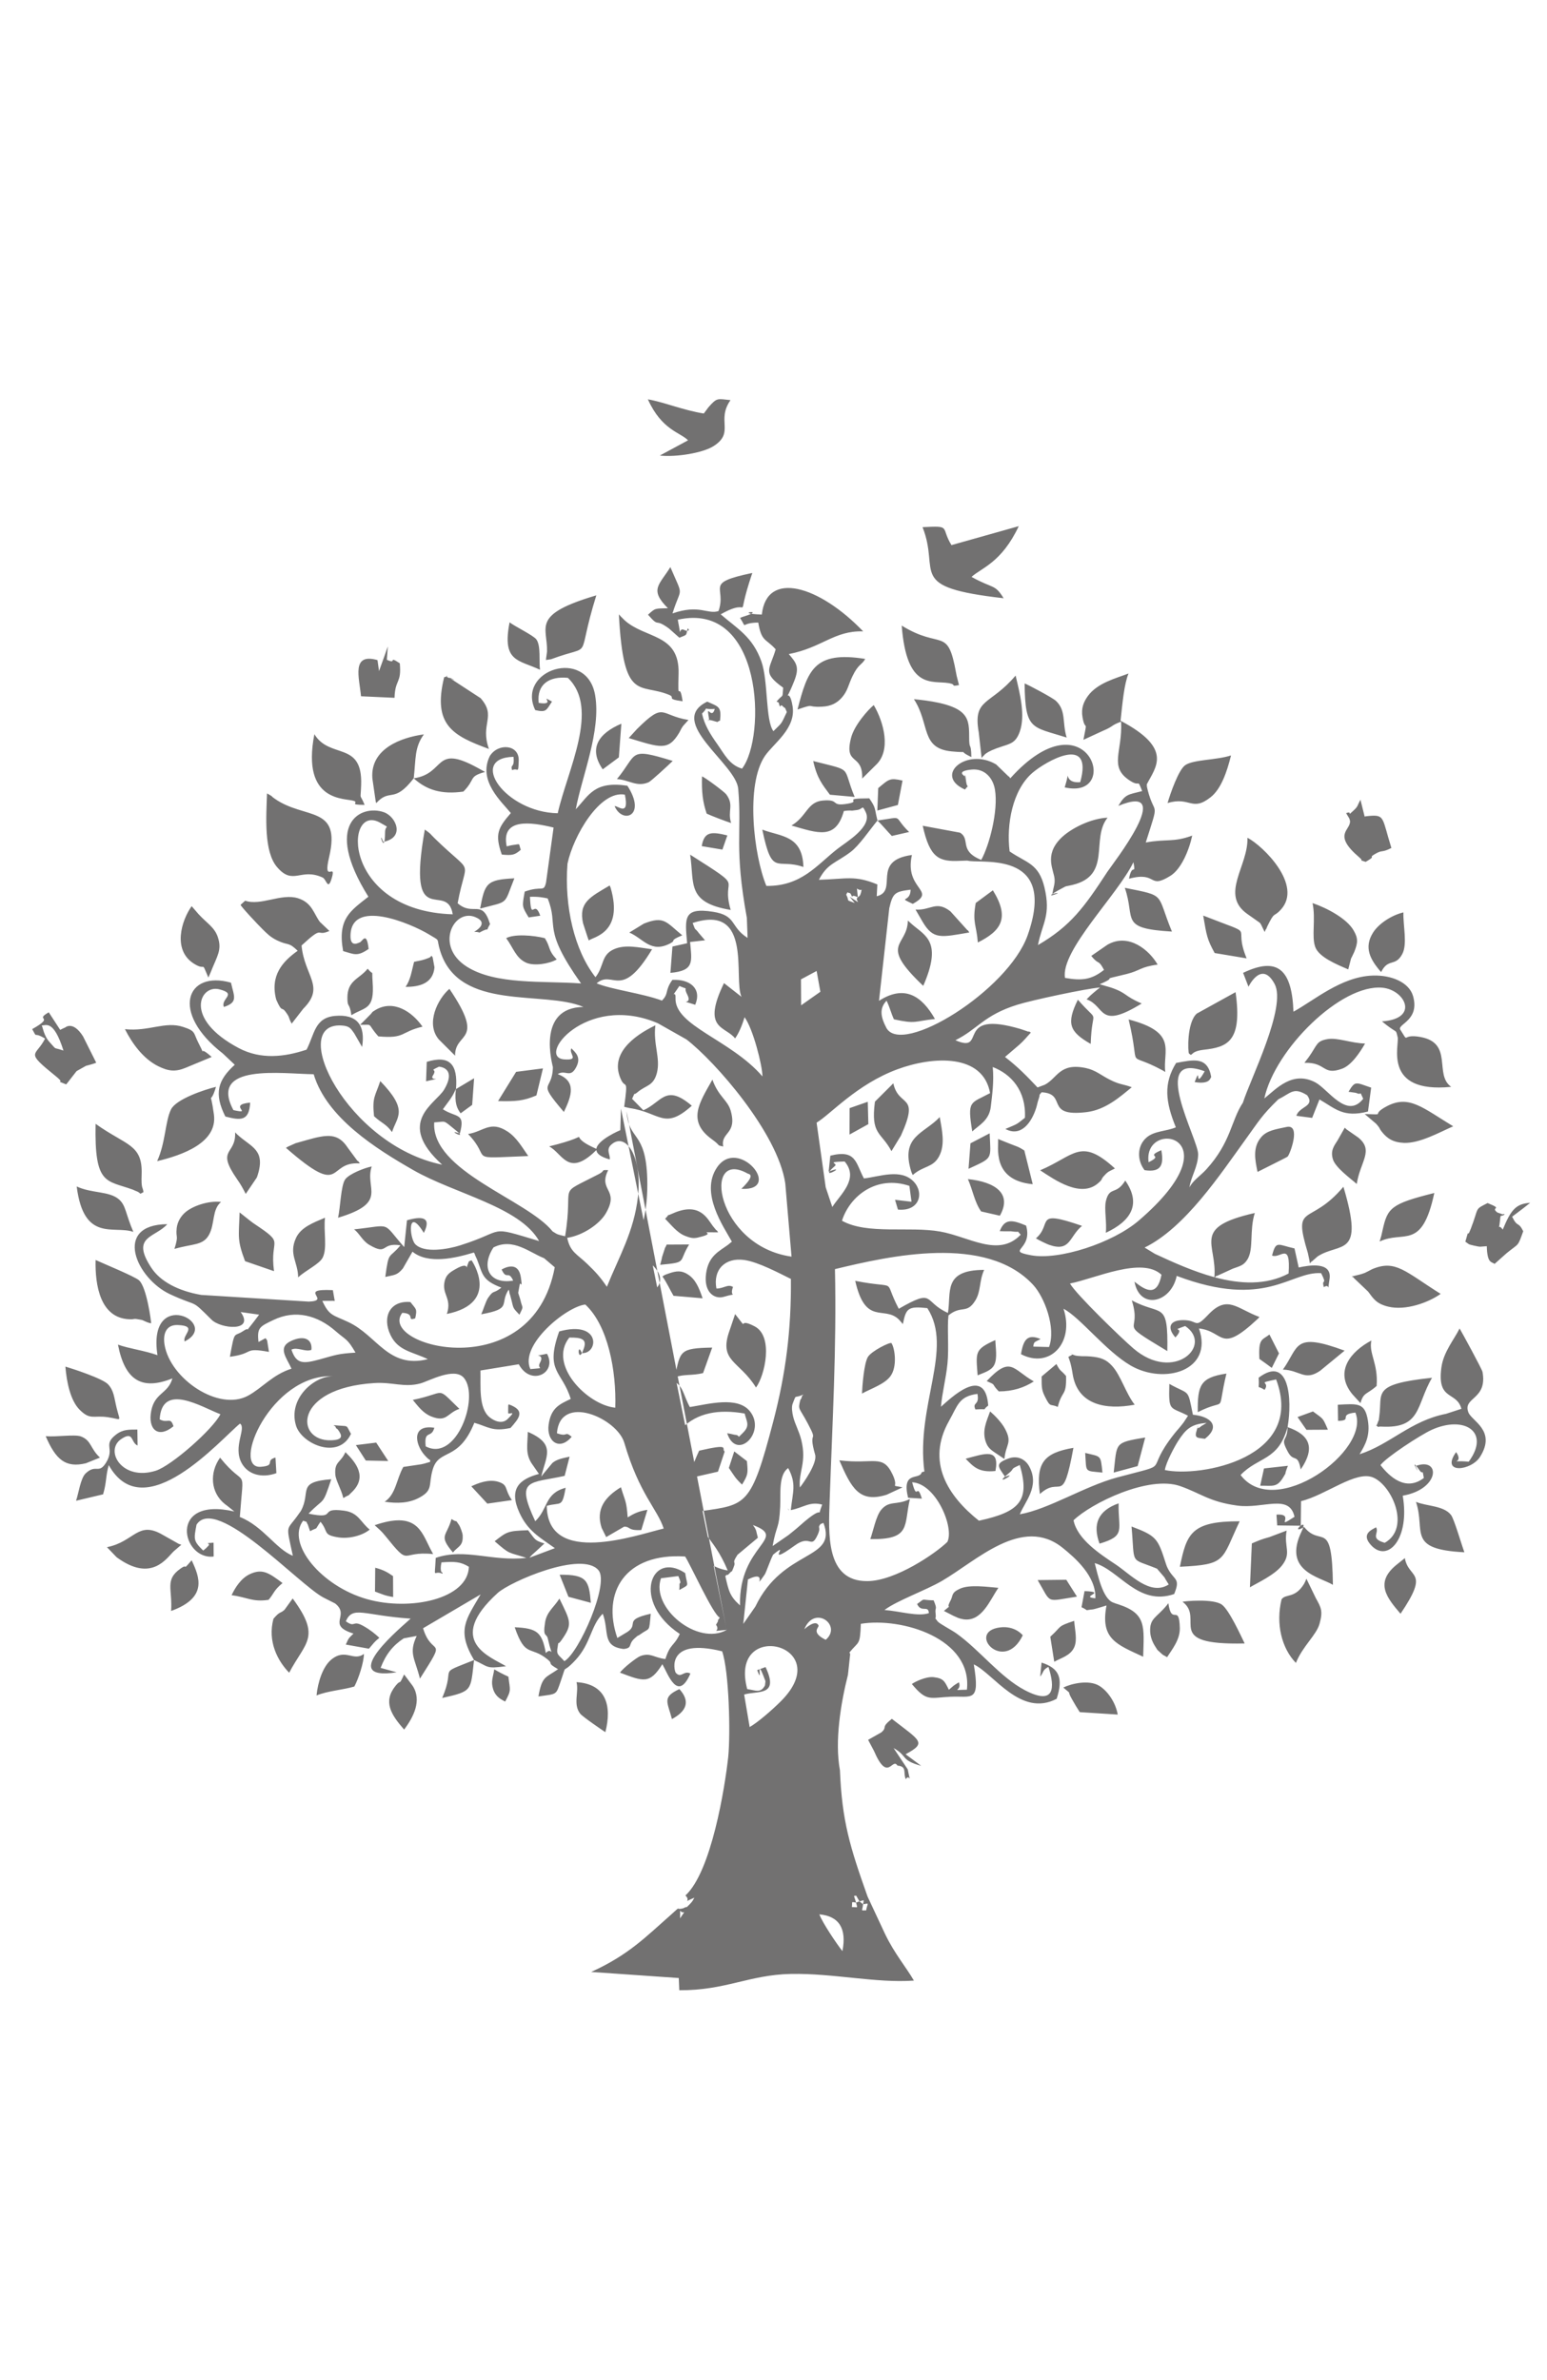 <?xml version="1.0" encoding="utf-8"?>
<!-- Generator: Adobe Illustrator 16.0.0, SVG Export Plug-In . SVG Version: 6.00 Build 0)  -->
<!DOCTYPE svg PUBLIC "-//W3C//DTD SVG 1.1//EN" "http://www.w3.org/Graphics/SVG/1.1/DTD/svg11.dtd">
<svg version="1.1" id="图层_1" xmlns="http://www.w3.org/2000/svg" xmlns:xlink="http://www.w3.org/1999/xlink" x="0px" y="0px"
	 width="260px" height="400px" viewBox="0 0 260 400" enable-background="new 0 0 260 400" xml:space="preserve">
<g>
	<path fill="#727171" d="M7.003,172.322c0.658,0.104,1.965-1.125,3.664,4.237c-1.917-0.659-0.983,0.038-2.318-1.403
		C7.337,174.068,7.185,172.552,7.003,172.322L7.003,172.322z M150.835,296.73L150.835,296.73c1.688,0.133,0.906,1.26,1.401,2.278
		c0.658-1.077,0.916,1.326,0.324-1.649l-2.375-3.578c2.461,1.393,1.098,2.014,4.638,2.986l-2.624-1.945
		c3.635-1.957,2.488-2.223-2.311-5.953c-1.992,1.592-0.629,1.26-1.755,2.27l-2.231,1.26l0.981,1.853
		C149.23,299.717,149.938,295.279,150.835,296.73L150.835,296.73z M246.277,208.672L246.277,208.672
		c0.656,0.438,0.353,0.42,1.449,0.668c1.278,0.277,0.84,0.172,2.156,0.096c0.075,2.947,0.803,2.584,1.307,2.977l2.004-1.784
		c2.156-1.765,1.841-1.001,2.813-3.711c-0.878-1.756-0.916-0.496-1.868-2.44l1.897-1.433c0.104-0.076,0.257-0.21,0.362-0.286
		c0.104-0.096,0.295-0.238,0.381-0.306c0.097-0.076,0.268-0.2,0.4-0.306c-2.424,0.152-3.254,1.203-4.617,4.504
		c-0.83-1.202-0.677,0.533-0.486-1.316c0.152-1.557,0.066-0.688,0.813-1.241c-0.068-0.047-0.229-0.114-0.248-0.036
		c-0.02,0.075-0.211-0.029-0.24-0.029l-0.744-0.258c-1.287-0.992,1.175-0.457-1.641-1.584c-2.271,1.154-1.383,0.592-2.822,4.313
		C246.373,208.605,247.098,205.686,246.277,208.672L246.277,208.672z M122.127,273.928L122.127,273.928l-16.83-87.17l0.506-0.535
		l-0.897-0.21c0.679-4.97,0.22-3.024-0.485-4.475c-2.1-4.284,1.965-7.413,5.724-9.216c-0.391,3.196,0.897,5.496,0.257,7.995
		c-0.582,2.232-1.812,2.023-3.233,3.225c-0.945,0.801-0.201-0.401-0.936,1.125l1.889,1.927c3.1-1.336,3.712-4.541,8.147-0.763
		c-4.665,4.188-5.304,1.126-10.465,0.391l-0.506,0.535c0.354,5.066,3.244,3.167,3.484,11.381c0.132,4.904-0.746,8.053-2.205,12.288
		c1.823,1.03,7.309,4.284,2.328,7.251c-0.048-0.096-0.019-0.286-0.019-0.344c-0.01-1.728,0.372-1.659-0.219-2.633
		c-0.391-0.648-1.365-1.431-1.937-1.47c-4.379,0.877,1.154,8.377,1.774,20.646c1.031-1.717,1.708-3.319,4.504-1.908
		c1.898,0.974,1.735,2.291,2.928,4.505c3.101-0.496,8.053-1.89,10.122,0.733c2.776,3.521-2.261,8.442-3.845,3.664l0.592,0.104
		c0.104,0.019,0.505,0.133,0.648,0.151c1.221,0.077,0.182,0.868,1.336-0.247c1.325-1.26,0.715-1.908,0.362-3.32
		c-4.313-0.754-7.957-0.162-10.581,2.51c-3.492,3.55-3.654,4.093-1.012,8.435c3.054,5.026,3.616,2.146,3.436,7.756
		c-0.144,4.103,1.087,6.927,5.313,7.681c-2.604-6.248-5.21-5.974-4.389-9.988c7.537-1.088,8.32-0.85,12.001-14.902
		c2.167-8.244,3.073-15.551,3.007-24.109c-1.908-0.935-5.467-2.852-7.842-3.186c-3.196-0.449-5.286,1.611-4.675,4.799
		c1.25,0,1.898-0.803,2.786-0.268c-0.725,1.975,1.135,0.849-1.555,1.66c-1.49,0.447-3.417-0.688-2.968-3.932
		c0.411-2.957,2.138-3.683,3.684-4.809l0.648-0.534c-1.402-2.538-5.38-8.167-2.518-12.441c3.559-5.324,11.257,3.95,4.111,3.568
		c2.643-2.566,1.135-2.462,1.03-2.585c-7.689-4.284-5.313,12.173,7.405,13.979l-1.052-12.31c-1.25-8.491-11.831-20.53-16.608-24.194
		l-4.809-2.719c-0.067-0.029-0.229-0.085-0.295-0.124c-11.878-4.846-20.254,5.896-15.389,6.201c2.585,0.162,0.667-0.935,1.145-1.86
		c0.744,0.734,1.766,1.555,0.715,3.348c-0.963,1.66-1.746,0.19-3.005,0.982c3.177,1.193,2.356,3.616,1.039,6.364
		c-4.732-5.534-1.937-3.206-1.85-7.537c0.009-0.152-2.928-10.017,5.133-10.113c-6.688-2.862-20.836,0.84-24.061-9.369
		c-0.753-2.385,0.191-1.555-1.87-2.805c-2.938-1.793-13.347-6.287-13.214,0.401c0.038,1.832,1.431,0.936,1.517,0.936
		c0.449-0.058,1.174-2.09,1.527,1.087c-1.918,1.326-2.405,0.896-4.284,0.362c-1.002-5.467,1.278-6.783,4.245-9.14
		c-7.709-12.307-1.26-15.57,2.614-14.196c2.061,0.734,3.587,4.293-0.124,4.98c-0.925-2.509,0.287,2.69,0.315-1.584
		c0.009-1.412,1.011-0.553-0.754-1.593c-6.172-3.625-6.621,14.778,12.126,15.351c-0.963-5.848-7.823,3.349-4.694-14.244
		c1.202,0.868,0.688,0.524,1.661,1.479c6.745,6.583,5.342,2.881,3.854,10.905c2.614,2.29,4.122-0.849,5.447,3.501
		c-0.916,1.593,0.105,0.516-1.154,1.107c-1.173,0.553-0.029,0.248-1.517,0.19c0.009,0,2.729-1.431,0.163-2.48
		c-3.588-1.451-6.832,4.856-1.432,8.319c4.905,3.12,12.766,2.375,19.234,2.843c-6.697-9.473-3.645-9.445-5.61-14.291
		c-0.734-0.153-1.612-0.325-2.976-0.268c0.2,4.427,0.715,0.22,1.728,3.177l-1.946,0.286c-1.136-1.898-1.117-1.775-0.659-4.341
		c2.997-1.068,3.148,0.21,3.578-1.507l1.269-9.254c-3.835-0.944-8.863-1.64-7.881,3.148c0.125,0.02,0.296-0.066,0.363-0.076
		c0.048-0.01,0.276-0.058,0.343-0.077c0.067-0.01,0.258-0.058,0.324-0.058c1.403-0.171,0.916-0.381,1.336,0.802
		c-0.993,0.84-1.346,0.982-3.187,0.801c-1.231-3.473-0.591-4.522,1.517-6.974c-1.498-1.871-5.59-5.391-3.53-9.588
		c1.394-2.232,4.952-1.946,4.856,0.754c-0.086,2.471-0.086,1.116-1.106,1.622c-0.362-1.107,0.439-0.22,0.229-2.243
		c-7.699,0.172-1.431,9.312,7.432,9.484c1.65-7.309,7.108-17.593,1.708-22.754c-3.12-0.314-5.267,1.088-4.904,4.208
		c3.177,0.496-0.133-1.555,2.233-0.219c-0.983,1.479-0.936,1.86-2.815,1.431c-3.234-6.726,8.663-10.656,10.065-2.509
		c1.03,5.982-2.242,13.7-3.254,19.176c2.271-2.432,3.148-4.779,8.673-3.959c3.32,5.124-0.859,6.498-2.146,3.425
		c0.514-0.105,2.518,1.87,1.726-1.927c-4.207-0.763-8.663,6.926-9.645,11.61c-0.554,7.175,1.154,14.549,4.704,19.071
		c1.478-1.86,0.915-3.721,3.091-4.694c1.927-0.859,4.149-0.296,6.42,0c-5.228,8.739-6.535,3.358-9.321,5.724
		c2.481,1.04,7.775,1.699,10.981,2.901c1.222-1.222,0.42-1.622,1.756-3.483c3.024-0.143,4.97,1.518,3.835,4.188
		c-3.263-1.078-0.295,0.287-1.336-1.717c-0.782-1.526,0.506-0.668-1.325-1.441c-1.708,2.547-0.573,0.468-0.649,1.975
		c-0.229,4.732,9.226,6.983,14.616,13.223c-0.029-1.87-1.584-8.032-3.014-9.951c-0.401,1.364-0.964,2.682-1.584,3.559
		c-1.68-2.118-5.658-1.469-1.87-9.292l2.947,2.309c-1.421-2.996,1.975-15.732-8.214-12.413c0.573,1.555,0.276,0.649,1.049,1.708
		l1.031,1.201l-2.51,0.287c0.286,3.301,0.772,4.827-3.31,5.19l0.343-4.427l2.47-0.553c-0.362-4.179-0.725-6.087,4.36-5.286
		c4.026,0.63,2.814,2.509,5.8,4.389l-0.123-3.358c-2.157-11.887-0.811-14.253-1.451-21.695c-0.353-4.227-12.144-11.296-5.208-14.654
		c1.965,0.877,2.395,0.82,2.155,3.186c-0.744,0.229,0.086,0.382-1.344-0.019c-1.231-0.343-0.363,0.516-0.535-0.458
		c-0.487-2.652,0.43,0.505,0.993-1.489c-2.452,0.182-0.726-0.61-2.147,0.783c0.411,1.928,1.412,3.502,2.539,5.094
		c1.229,1.736,2.06,3.549,4.188,4.16c4.102-5.314,3.53-28.239-10.801-25.025c0.746,3.835-0.075,1.06,1.146,1.746
		c0.534,0.296,1.001-0.019,0.505-0.286c-0.286,1.278,0.019,0.993-1.383,1.565l-1.737-1.545c-2.585-1.89-1.488,0.019-3.53-2.319
		c1.26-1.164,1.164-1.021,3.34-1.097c-3.177-3.167-1.432-3.893,0.411-6.907c2.299,5.343,1.822,3.063,0.362,7.785
		c4.55-1.583,5.877,0.219,7.737-0.4c1.431-4.15-2.613-4.656,5.676-6.402c-3.186,9.445,0.544,3.616-5.313,6.956
		c2.853,2.461,5.352,3.759,6.84,7.918c1.165,3.292,0.659,9.922,2.022,11.716c1.451-1.479,1.184-0.916,2.253-3.215
		c-0.478-1.135-0.153-0.41-0.669-0.963c-0.553-0.592-0.344,0.744-0.678-0.544c-0.047-0.201-0.258-0.152-0.381-0.248
		c1.183-1.441,0.953-0.325,1.115-2.337c-3.636-2.595-2.242-3.053-1.26-6.449c-1.688-1.871-2.376-1.231-2.928-4.494
		c-3.263,0.029-1.728,1.307-3.053-0.773c0.161-0.086,0.362-0.172,0.504-0.21c4.418-1.354-2.222-0.572,3.148-0.362
		c0.811-7.537,9.702-4.828,17.03,2.824c-4.877-0.152-6.879,2.729-12.498,3.816c1.24,1.459,1.859,2.146,0.906,4.541
		c-1.871,4.704-0.896,0.344-0.268,4.227c0.602,3.74-3.196,6.23-4.646,8.348c-3.302,4.846-1.879,16.724,0.238,21.847
		c5.886,0.077,8.483-3.511,11.917-6.201c1.563-1.231,5.981-3.759,4.771-6.22c-0.669-1.374-0.333-0.458-1.526-0.325l-0.763,0.096
		c-0.021,0-0.478-0.076-1.375,0.058c-1.363,4.922-4.36,3.721-8.806,2.442c2.576-1.498,2.634-3.969,5.267-4.197
		c2.834-0.248,1.336,0.896,3.702,0.601c3.501-0.449-1.107-0.945,4.111-0.973c1.135,1.688,0.819,1.44,1.373,3.729
		c4.715-0.667,2.424-0.858,5.323,1.928l-2.909,0.667c-0.916-0.954-1.564-1.784-2.414-2.595c-1.394,1.699-3.072,4.198-4.513,5.286
		c-2.585,1.938-3.883,1.909-5.333,4.675c4.704-0.134,5.99-0.801,9.827,0.782l-0.104,1.984c3.748-0.906-1.06-5.991,5.914-6.936
		c-1.326,5.849,4.322,5.925,0.144,8.214c-2.7-1.279-0.382-0.115-0.362-2.385c-2.623,0.343-2.986,0.515-3.586,3.11l-1.729,15.57
		c4.293-2.757,7.186-0.839,9.406,3.053c-3.529,0.381-3.156,0.877-6.896,0.058c-0.487-1.05-0.728-2.119-1.241-3.129
		c-1.201,1.269-1.031,2.633-0.048,4.531c2.537,4.875,20.481-6.23,23.767-15.541c4.865-13.833-6.766-12.117-9.789-12.469
		c-0.097-0.01-0.258-0.048-0.363-0.067l-1.229,0.039c-3.54,0.171-5.057-0.478-6.259-5.896l6.268,1.164
		c1.842,1.106-0.275,3.015,3.568,4.58c1.393-2.52,2.882-8.32,2.309-11.792c-0.313-1.927-1.679-3.606-3.92-3.396
		c-2.797,0.268-1.146,1.107-1.146,1.135c0.144,2.93-0.125-2.261,0.19,0.678c0.199,1.813,0.715,0.343-0.162,1.545
		c-5.371-2.366,0.324-7.155,5.238-4.217l2.088,2.022c0.049-0.095,0.191,0.21,0.287,0.306c13.031-14.463,18.889,3.759,9.139,1.526
		c1.271-4.064-0.687-0.573,2.613-0.878c2.291-8.214-5.886-3.415-8.013-1.583c-3.396,2.91-4.418,8.739-3.854,13.223
		c2.861,1.965,4.875,1.985,5.85,6.03c1.135,4.751-0.362,6.01-1.088,9.712c5.523-3.225,7.775-6.363,11.668-12.317
		c0.781-1.202,11.792-15.188,1.841-11.076c1.185-2.003,1.595-1.87,4.008-2.49c-0.907-2.281-0.2-0.534-2.079-1.765
		c-3.568-2.328-1.213-4.79-1.461-9.903c-1.841,0.687-1.115,0.726-3.129,1.574l-3.206,1.479c0.744-3.816,0.306-1.135-0.153-3.807
		c-0.256-1.479,0.174-2.557,0.918-3.577c1.631-2.214,4.789-2.977,6.813-3.759c-0.734,1.803-1.003,4.846-1.337,7.938
		c8.901,4.694,5.888,7.794,4.397,10.713c0.765,2.31-0.467-1.469,0.182,1.002c1.191,4.562,2.021,1.298-0.344,8.749
		c3.379-0.639,4.666,0.01,7.813-1.164c-0.553,2.546-1.87,5.638-3.653,6.754c-3.808,2.376-2.117-0.811-6.976,0.496
		c0.545-2.824,1.192-0.363,0.746-2.776c-2.625,5.476-12.251,14.807-11.507,19.443c2.892,0.506,4.466,0.306,6.563-1.345
		c-1.029-1.917-0.771-0.659-2.146-2.347l2.719-1.879c3.606-2.08,7.117,1.002,8.435,3.339c-2.93,0.382-2.892,1.011-5.219,1.583
		c-5.238,1.26-0.879,0.153-4.514,1.718l1.898,0.553c2.785,0.954,2.107,1.374,5.16,2.681c-7.354,4.532-6.066,0.42-9.263-0.696
		l0.667-0.668c0.096-0.076,0.382-0.333,0.479-0.42c0.42-0.362,0.85-0.706,1.115-0.906c-2.242,0.162-11.535,2.146-13.91,2.9
		c-5.647,1.765-6.631,4.103-10.398,5.963c5.486,2.404-0.391-5.248,11-1.871l1.279,0.439c0.064-0.124,0.275,0.077,0.399,0.153
		c-0.688,0.725-1.125,1.316-1.946,2.042l-2.395,2.051c2.213,1.708,3.663,3.215,5.467,5.123l1.221-0.458
		c2.138-1.116,2.472-3.74,6.897-2.804c1.632,0.343,2.565,1.221,4.008,1.946c1.765,0.897,2.193,0.706,3.71,1.278
		c-1.937,1.584-4.406,3.816-7.632,4.188c-7.136,0.849-3.091-3.101-7.519-3.339c-0.705,0.896-0.066-0.124-0.534,1.24
		c-0.161,0.448-0.209,0.83-0.372,1.365c-0.764,2.442-2.546,4.989-5.18,3.558c2.223-0.944,1.765-0.687,3.281-1.879
		c0.229-4.561-2.328-7.346-5.41-8.529c0.238,2.48-0.113,4.789-0.324,6.659c-0.266,2.338-2.002,3.111-3.118,4.169
		c-0.868-5.295-0.313-4.666,2.995-6.44c-1.174-6.64-9.512-6.249-15.579-4.006c-6.813,2.519-11.19,7.527-13.576,8.968l1.526,10.856
		l1.115,3.32c1.279-2.061,4.569-4.693,2.071-7.651c-3.292,0.096-1.099,0.267-1.604,0.725c-3.225,2.843,2.586-0.429-1.086,0.983
		l0.285-2.681c4.379-1.106,4.245,1.24,5.646,3.826c2.635-0.306,6.212-1.717,8.357,0.525c1.821,1.908,0.975,5.057-2.643,4.703
		l-0.486-1.641l2.768,0.323l-0.354-2.662c-5.486-1.851-10,1.651-11.334,5.857c4.273,2.376,11.285,0.897,16.485,1.813
		c4.874,0.857,9.845,4.444,13.565,0.523c-0.926-0.85,0.285-0.286-1.66-0.563h-0.812c-0.086,0-0.296,0-0.372,0l-0.687-0.021
		c0.84-2.203,2.175-1.879,4.427-0.937c1.202,4.143-3.549,4.17,0.84,4.99c4.665,0.868,13.708-2.051,18.116-5.848
		c16.603-14.272,0.621-17.25,1.632-9.789c2.719-1.317-0.725-0.801,2.139-2.023c0.428,2.347,0.074,3.797-2.814,3.358
		c-1.288-1.66-1.279-4.102,0.334-5.486c1.309-1.135,3.328-1.03,4.922-1.717c-1.766-4.322-2.079-7.385,0.048-10.819
		c2.872-0.524,5.286-1.164,5.896,2.356c-0.161,0.162-0.17,1.297-2.785,0.859c1.201-3.101-0.161,1.517,1.688-1.813
		c-9.492-3.511-1.076,11.391-1.097,13.948c-0.028,2.118-1.239,3.825-1.461,5.571c0.556-1.154,1.871-1.975,2.825-3.025
		c4.197-4.607,4.15-8.223,6.152-11.209c1.26-3.988,7.396-16.114,5.334-19.958c-2.194-4.103-4.39,0.458-4.39,0.468l-0.905-2.338
		c5.818-2.786,8.203-0.544,8.463,6.526c3.442-1.87,8.004-5.877,13.289-6.068c3.178-0.124,6.135,1.145,6.801,3.416
		c1.175,4.045-2.508,4.713-2.174,5.61c1.67,2.624,0.039,0.668,3.435,1.297c5.592,1.021,2.223,6.335,5.162,8.376
		c-11.62,1.165-8.653-7.117-9.007-8.376c-0.371-1.355,0.076-0.525-1.869-2.013l-0.764-0.611c6.362-0.439,3.873-5.285,0.104-5.657
		c-6.964-0.678-18.099,10.342-19.872,18.604c1.938-1.527,4.713-4.751,8.596-2.682c2.156,1.154,5.268,6.249,8.024,2.738
		c-0.802-1.66-0.011-0.439-1.222-0.992l-1.25-0.181c1.145-1.917,1.183-1.574,3.806-0.696l-0.533,4.016
		c-4.142,1.059-5.428-0.448-8.155-2.032l-1.231,3.101l-2.653-0.353c0.497-1.622,3.196-1.537,1.813-3.454
		c-2.299-1.44-2.719-0.362-4.846,0.688c-2.814,2.738-3.217,3.587-5.468,6.688c-4.293,5.934-10.18,14.882-17,18.222l1.716,1.05
		c2.997,1.401,6.471,2.967,10.01,3.932c0.477-5.658-3.979-8.357,6.791-10.791c-0.934,2.891-0.15,6.049-1.238,7.805
		c-0.631,1.021-1.25,1.105-2.471,1.555l-2.662,1.221c-0.059-0.104-0.211,0.105-0.344,0.229c4.245,1.136,8.596,1.374,12.394-0.64
		c0.372-5.495-1.386-2.434-2.776-3.016c0.667-2.613,0.98-1.803,3.768-1.201l0.707,3.205c1.688-0.371,5.666-1.067,5.181,1.965
		c-0.438,2.69,0.229,0.555-0.953,1.336c-0.468-1.564,0.657-0.152-0.458-2.346c-5.143-0.363-9.254,6.135-24.271,0.457
		c-0.944,4.561-6.219,5.78-7.099,0.974c1.938,1.546,3.816,2.575,4.541-1.164c-3.3-3.101-11.181,0.649-15.378,1.47
		c0.926,1.717,8.615,9.168,10.657,10.914c6.782,5.82,13.508-0.545,8.698-3.77c-2.879,1.06,0.25-0.123-1.639,1.918
		c-1.433-1.621-1.013-2.909,1.314-2.909c2.623-0.011,1.805,1.612,4.227-0.935c3.215-3.388,4.789-0.982,8.586,0.409
		c-0.104,0.144-0.267,0.295-0.361,0.382c-6.383,5.952-5.495,2.022-9.809,1.545c2.49,7.09-5.828,9.521-11.494,6.221
		c-4.218-2.471-8.482-8.09-11.269-9.529c1.88,5.686-2.29,10.17-7.146,7.632c0.41-2.548,1.145-3.426,3.289-2.548
		c-0.942,0.544-1.145,0.373-1.22,1.277l2.644,0.068c1.191-3.234-0.754-8.367-2.672-10.447c-7.918-8.559-24.185-4.847-33.306-2.644
		c0.285,13.338-0.43,25.654-0.888,38.705c-0.21,5.867-0.678,13.776,6.324,13.729c4.724-0.019,11.543-4.703,13.453-6.592
		c1.201-2.396-1.899-9.8-5.916-10.019c0.896,3.416,0.734-0.229,1.631,2.748l-2.317-0.146c-1.106-4.568,1.813-2.947,2.271-4.205
		c0.076-0.211,0.324-0.115,0.467-0.211c-1.449-11.143,4.934-20.646,0.496-27.457c-3.264-0.344-3.578,0.02-4.11,2.689
		c-0.124-0.133-0.259-0.324-0.345-0.41s-0.248-0.285-0.354-0.391c-2.461-2.356-5.59,1.135-7.308-6.469
		c7.633,1.487,4.493-0.707,7.317,4.693c6.153-3.529,4.017-1.202,8.262,0.696c0.592-3.453-0.905-7.224,6.088-7.232
		c-0.869,1.929-0.508,3.599-1.508,5.183c-1.441,2.309-2.338,0.695-4.484,2.461c-0.247,1.908,0.096,5.496-0.172,8.1
		c-0.258,2.586-0.887,4.838-1.098,7.26c1.612-1.41,7.441-7.106,7.947-0.209c-1.24,0.945,0.295,0.506-2.156,0.658
		c-0.571-1.326,0.735-0.572,0.345-2.613c-3.158,0.409-3.32,1.975-4.771,4.531c-3.894,6.926-0.183,12.65,5.018,16.781
		c6.879-1.488,8.615-3.367,6.869-9.359c-1.766,0.791-0.782,0.496-1.783,1.326c-3.227,2.662,1.906-0.354-0.678,0.658
		c-1.192-1.736-1.736-2.195,0.457-3.043c1.688-0.658,2.996,0.172,3.605,1.326c1.795,3.34-0.771,5.914-1.593,8.014
		c4.903-0.869,10.801-4.693,16.381-6.201c9.778-2.613,4.142-0.459,9.606-7.365c0.517-0.647,0.754-0.85,1.317-1.584
		c0.075-0.096,0.19-0.248,0.257-0.334l0.706-1.078c-3.053-1.603-3.272-0.533-3.139-5.352c3.481,1.955,3.032,0.62,3.959,5.182
		c2.929,0.267,4.761,1.889,2.022,4.045c-1.106-0.19-1.822,0-1.422-1.278c0.668-2.156-0.477,0.305,0.811-0.859l0.888-0.532
		c-2.594,0.189-3.491,1.049-4.778,3.032c-0.563,0.878-2.052,3.599-2.232,4.886c5.877,1.27,23.679-1.946,18.699-15.228
		c-3.551,0.754-0.897,0.248-1.946,1.756c-1.488-0.974-0.812,0.324-0.992-2.043c5.114-3.873,5.677,3.588,4.865,8.302
		c3.685,1.287,4.731,3.416,2.205,7.116c-0.525-2.881-1.154-1.049-2.187-3.015c-1.354-2.52-0.066-1.487-0.02-4.104
		c-1.555,5.705-4.932,4.934-7.899,8.053c5.763,7.65,21.952-4.141,19.291-10.494c-3.024,0.335-0.323,1.354-2.909,1.394l-0.037-2.71
		c3.328-0.172,4.539-0.4,5.047,2.614c0.429,2.612-0.449,4.121-1.395,5.705c5.133-1.642,8.586-5.64,14.539-6.793l2.577-0.841
		c-0.792-3.032-4.151-1.239-3.358-6.982c0.361-2.614,2.176-4.713,3.053-6.525c0.297,0.479,3.76,6.821,3.854,7.309
		c0.857,4.732-3.377,4.197-2.374,6.803c0.562,1.459,4.749,3.063,1.955,7.471c-1.489,2.365-6.707,2.957-4.017-0.803
		c1.555,2.271-2.101,1.289,2.117,1.613c3.711-5.047-0.765-7.824-6.229-5.352c-1.918,0.877-7.67,4.635-8.604,5.924
		c1.506,1.936,4.228,4.502,7.289,2.166c-0.307-1.795-0.049-0.345-0.744-1.316c-2.032-2.807,0.543,1.736-0.649-0.688
		c4.245-1.604,4.151,3.893-2.155,4.979c1.24,7.229-2.49,11.274-5.248,8.396c-1.898-1.984,0.115-2.689,0.764-3.08
		c0.603,0.981-1.125,1.869,1.461,2.604c4.388-2.471,1.238-9.617-1.938-10.971c-2.899-1.24-7.946,2.957-12.126,3.969l-0.047,4.121
		c0.372-0.287,0.754-0.324,0.152,0.934c-3.252,6.727,3.006,7.652,5.248,9.008c-0.145-11.354-1.984-6.182-4.828-9.713
		c-1.459,0.83-1.059,0.133-0.602-0.219l-3.931-0.049l-0.124-1.813c3.367-0.238-0.545,2.69,3.033,0.362
		c-0.868-3.933-5.256-1.299-9.598-1.881c-4.713-0.629-6.162-2.067-9.599-3.271c-5.343-1.89-15.073,2.938-17.944,5.744
		c0.648,3.186,4.416,5.647,7.088,7.422c2.48,1.641,5.811,5.36,8.91,3.358l-0.553-0.897c-0.027-0.058-0.115-0.22-0.152-0.285
		l-1.261-1.471c-4.655-1.906-3.69-0.4-4.282-7.089c4.244,1.604,4.418,2.015,5.781,6.277c0.047,0.135,0.096,0.297,0.143,0.409
		c1.078,2.482,2.434,1.775,1.24,4.666c-6.066,2.08-9.225-4.034-13.355-5.198c0.496,1.879,1.336,5.989,3.091,6.621
		c0.104,0.036,0.324,0.114,0.448,0.172c0.135,0.037,0.314,0.096,0.458,0.144c4.771,1.555,4.274,3.786,4.149,8.797
		c-4.492-2.09-7.23-2.978-6.162-8.615c-0.086,0.027-1.994,0.619-2.232,0.648c-1.766,0.172-0.516,0.305-1.965-0.354l0.506-2.709
		c4.006,0.143-0.975,0.944,1.82,1.211c0.152-3.738-3.48-6.851-5.484-8.472c-6.813-5.496-14.482,2.166-20.313,5.554
		c-2.756,1.602-7.613,3.327-9.645,4.885c2.557,0.181,5.628,1.164,7.459,0.522c-0.104-1.438-1.258,0.029-1.982-1.534
		c1.517-1.052,0.392-0.668,2.784-0.611c0.707,1.718,0.183,1.031,0.325,2.195c0.171,1.315-0.382,0.36,0.344,1.336
		c0.285,0.381,2.348,1.448,3.148,2.021c3.931,2.795,7.346,7.365,11.543,9.562c5.009,2.612,5.057-0.431,3.931-3.933
		c-1.039,0.517-0.782,0.937-1.383,1.621l0.229-2.346c2.93,0.953,3.683,2.527,2.537,6.086c-6.029,3.188-10.608-4.236-13.93-5.781
		c1.098,6.517-0.324,5.275-3.911,5.438c-3.454,0.151-3.987,0.896-6.497-2.138c0.497-0.371,2.377-1.297,3.663-1.153
		c1.681,0.2,1.843,0.688,2.558,2.119c0.953-0.794,0.496-0.525,1.688-1.261c0.591,1.592-1.718,1.297,1.345,1.25
		c0.945-8.604-10.934-12.203-17.83-11.076c-0.125,3.73-0.344,2.871-1.918,4.826c0.065,0.097,0.113,0.162,0.123,0.324l-0.371,3.426
		c-1.213,4.81-2.252,11.152-1.346,16.037c0.344,8.521,1.67,12.853,4.637,21.209l2.978,6.371c1.622,3.332,3.463,5.439,4.817,7.768
		c-6.363,0.457-13.604-1.26-20.703-1.116c-7.001,0.146-10.99,2.795-18.728,2.737l-0.086-2.051l-14.721-1.021
		c6.297-2.861,9.244-5.953,13.299-9.521c2.088-1.834,0.629-0.772,2.185-1.184c0.897-0.486,0.201,0.219,1.135-0.734
		c0.478-0.485,0.516-0.707,0.725-1.041c-2.261,0.937-0.458,0.592-1.507-0.371c4.37-3.998,6.631-18.155,7.194-23.27
		c0.4-3.998,0.142-14.406-1.022-17.764c-9.445-2.348-8.08,3.262-7.794,3.604c0.907,1.029,1.355-0.477,2.462,0.134
		c-2.157,4.914-3.777,0.039-4.713-1.574c-2.128,3.369-3.129,2.93-7.118,1.422c0.478-0.752,2.796-2.547,3.407-2.785
		c1.726-0.639,2.27,0.268,4.216,0.496c0.859-2.691,1.402-2.041,2.424-4.217c-8.139-5.361-4.905-14.129,0.905-10.229
		c0.362,2.388,0.84,1.813-0.992,2.845l0.029-0.447c0-0.039,0.009-0.201,0.009-0.25c0-0.047,0.01-0.219,0-0.275
		c-0.009-0.354,0.457,0.152-0.201-1.373l-2.909,0.371C109.324,270.18,117.233,276.676,122.127,273.928L122.127,273.928z
		 M104.363,186.319L104.363,186.319l-0.105,3.615c0,0-3.826,1.603-4.027,3.139c-6-2.594,0.85-2.566-7.937-0.41
		c2.184,1.154,3.11,4.923,7.298,1.222l0.639-0.602c0.048,0.582,0.669,1.135,2.234,1.574c0.209-0.582-0.688-1.603,0.219-2.442
		c2.462-2.309,5.295,1.946,4.532,8.7c-0.659,5.857-3.196,10.104-5.219,15.142c-1.164-1.708-1.917-2.51-3.292-3.836
		c-1.726-1.669-2.871-1.976-3.377-4.388c2.662-0.401,5.467-2.348,6.487-4.112c2.395-4.103-1.364-3.74,0.401-7.27
		c-1.316-0.058-0.42,0.058-1.536,0.649c-7.384,3.835-4.168,1.125-5.705,10.466c-1.327-0.313-1.183-0.238-2.099-0.812
		c-4.284-5.37-20.407-10.093-19.901-18.327c2.137-0.114,1.327-0.524,3.654,1.354c2.271,1.842-1.994-0.391,0.648,0.524
		c0.993-3.567-0.582-2.613-2.843-4.083c0.802-1.145,1.545-1.898,2.185-3.425c-0.258,2.442,0.2,3.272,0.792,4.112l1.946-1.421
		l0.324-4.475l-3.043,1.813c0.343-4.217-1.107-5.744-4.914-4.57l-0.115,3.263c3.482-0.82,0.458,0.096,1.135-0.944
		c0.907-1.393-0.906-0.572,1.03-1.507c0,0,3.091,0.114,0.869,3.854c-1.412,2.375-8.224,5.457-0.334,12.613
		c-16.009-3.244-26.045-23.87-16.934-23.394c1.403,0.077,1.584,0.535,2.156,1.317l1.326,2.299c0.591-3.655-0.849-5.563-4.589-5.219
		c-3.396,0.325-3.406,3.082-4.742,5.667c-3.721,1.24-7.67,1.699-11.391-0.257c-9.369-4.952-6.525-10.667-3.33-9.894
		c3.196,0.782,0.21,1.583,0.83,2.977c2.414-0.801,1.717-1.727,1.183-4.083c-7.499-2.127-10.256,5.008-1.364,11.906l2.003,1.89
		c-2.843,2.575-3.54,4.808-1.583,8.7c2.623,0.687,4.006,0.763,4.169-2.337c-3.931,0.372,0.715,2.033-2.814,1.26
		c-4.255-7.938,8.252-6.087,13.49-6.03c2.185,7.309,10.438,12.498,16.714,16.095c6.975,4.007,17.936,6.163,21.18,11.944
		c-8.958-2.699-5.294-1.793-13.319,0.734c-1.975,0.621-6.02,1.364-7.518-0.229c-0.982-1.06-1.336-6.431,1.459-1.879
		c1.355-2.691-0.333-2.845-2.833-2.119l-0.468,4.504c-3.854-4.369-1.889-3.683-8.434-2.978c0.907,0.64,1.393,1.928,2.605,2.623
		c3.167,1.843,1.822-0.477,5.199,0.058c-1.946,2.377-1.946,0.772-2.547,5.313c1.545-0.361,1.975-0.248,2.958-1.432l1.613-2.813
		c2.614,2.146,7.174,1.097,10.303,0.144c0.086,0.113,0.172,0.181,0.191,0.381l0.363,0.802c0.953,2.414,0.763,3.455,4.083,4.713
		c-1.469,1.164-1.212,0.259-2.232,1.719c-0.391,0.563-0.868,2.175-1.154,2.766c5.304-0.973,2.996-1.678,4.608-4.148
		c0.067,0.143,0.105,0.229,0.125,0.468c0.02,0.239,0.096,0.344,0.125,0.457c0.677,2.414,0.238,1.899,1.564,3.293
		c0.763-1.604,0.514-0.89,0.142-2.548c-0.048-0.229-0.353-1.061-0.353-1.127l0.257-1.411c0.125-0.593,0.516,1.011,0.191-1.192
		c-0.343-2.3-1.946-2.031-3.234-1.326c0.869,1.908,1.087,0.02,1.946,1.87c-4.044,0.668-5.457-2.29-3.319-5.571
		c3.281-1.697,6.134,0.896,8.51,1.803l1.793,1.527c-3.778,20.272-29.938,13.231-25.625,7.659c2.309,0.097,0.629,1.489,2.175,0.917
		c0.353-1.642,0.172-1.449-0.811-2.729c-3.416-0.305-4.809,2.49-3.339,5.553c1.278,2.672,3.73,2.805,6.268,4.045
		c-6.659,1.643-8.51-3.979-13.366-6.238c-2.595-1.222-3.196-1.012-4.37-3.559l1.822-0.01c0.029,0,0.181,0.037,0.268,0.01
		l-0.315-1.805c-6.163-0.295-0.104,1.774-4.045,1.928l-18.088-1.125c-3.835-0.668-6.85-2.232-8.376-4.561
		c-3.52-5.345,0.62-5.01,2.681-7.328c-9.216,0.066-5.219,9.16,0.505,11.793c4.961,2.289,3.282,0.619,6.908,4.234
		c1.584,1.604,7.327,2.081,4.923-1.259l3.101,0.438c-0.181,0.229-0.878,1.164-0.878,1.164c-1.975,2.461-0.267,0.572-1.851,1.621
		c-1.545,1.03-1.345-0.334-2.185,4.293c4.245-0.553,2.137-1.621,6.563-0.82l-0.305-1.926c-0.038-0.088-0.191-0.25-0.268-0.383
		l-1.183,0.648c-0.276-2.424,0.21-2.596,2.51-3.701c3.73-1.794,7.441-0.764,10.447,1.869c1.851,1.604,1.937,1.201,3.349,3.615
		c-3.082,0.201-3.263,0.383-6.02,1.137c-2.786,0.763-3.931,0.82-4.751-1.641c0.983-0.498,2.376,0.457,3.358,0.037
		c0.181-1.736-1.145-2.528-3.387-1.509c-2.395,1.107-0.763,2.845,0.038,4.677c-3.139,0.981-4.942,3.262-7.308,4.541
		c-4.98,2.689-13.08-2.881-14.024-8.549c-0.305-1.852,0.268-3.416,2.233-3.328c3.453,0.143,0.696,1.648,1.145,2.756
		c6.191-3.109-6.335-9.254-4.57,2.309c-2.185-0.781-4.789-1.105-6.64-1.773c1.173,6.049,4.036,7.728,9.149,5.676
		c-0.734,2.605-2.938,2.377-3.548,5.41c-0.63,3.071,1.087,4.799,3.729,2.633c-0.515-1.68-0.944-0.399-2.318-1.164
		c0.362-6.307,7.079-2.04,10.208-0.858c-1.259,2.521-8.224,8.664-10.866,9.494c-5.686,1.793-8.691-3.406-5.792-5.334
		c2.127-1.422,1.555,0.61,2.738,1.099l-0.038-2.683c-1.374,0.021-2.375-0.076-3.578,0.84c-2.289,1.767-0.162,2.224-1.679,4.713
		c-1.25,2.023-1.679,0.152-3.444,1.822c-0.85,0.812-1.193,3.426-1.603,4.59l4.542-1.078c0.601-1.993,0.429-3.12,0.954-4.913
		c5.934,10.665,18.852-4.39,22.057-6.976c1.126,0.772-1.25,3.884,0.296,6.67c1.04,1.869,3.33,2.558,5.82,1.66l-0.153-2.624
		c-1.841,0.505,0.172,1.363-2.49,1.556c-5.009,0.334,1.698-15.59,12.107-15.228c-3.225,0.029-7.518,3.824-6.173,8.281
		c0.935,3.119,7.193,5.857,9.245,1.412c-0.983-1.709-0.152-1.164-2.929-1.471c0.114,0.135,0.315,0.135,0.363,0.363
		c0.048,0.219,0.277,0.275,0.333,0.344c0.716,0.973,1.088,1.773-1.106,1.841c-6.058,0.21-6.449-8.749,7.251-9.616
		c3.062-0.201,5.008,0.791,7.737,0.066c1.383-0.363,5.763-2.844,7.346-0.916c2.634,3.205-1.249,14.215-6.439,11.486
		c-0.306-2.881,0.973-1.24,1.45-3.129c-3.825-0.582-3.282,2.709-1.66,4.578c1.183,1.346,0.973,0.516,0.944,1.166l-0.982,0.285
		c-0.124,0.028-0.343,0.086-0.497,0.114l-3.014,0.447c-1.174,2.069-1.222,4.561-3.129,5.85c2.08,0.306,4.103,0.267,5.886-0.727
		c2.328-1.277,1.412-2.138,2.195-4.73c1.078-3.56,4.312-1.223,6.983-7.813c2.328,0.658,3.004,1.535,6.086,0.867
		c1.432-1.641,2.596-2.929-0.314-3.969c-0.077,0.114-0.077,0.211-0.077,0.383l-0.01,1.059c0,0.41,1.642-0.641-0.123,1.059
		c-0.936,0.879-2.243,0.277-2.968-0.305c-1.927-1.527-1.498-5.323-1.564-7.881l6.44-1.049c2.032,3.787,6.516,1.449,4.742-1.767
		c-3.273,0.716-0.144-0.37-1.164,1.479c-0.678,1.203,1.222,0.82-1.631,1.098c-1.879-4.025,6.048-10.504,9.234-10.848
		c3.826,3.539,5.238,11.182,5.037,17.336c-4.617-0.43-11.382-7.186-7.727-11.783c2.089-0.038,2.949,0.286,2.471,1.736
		c-1.031,3.188-1.193-1.316-0.362,0.878c2.823,0.153,3.252-5.591-3.808-3.646c-2.451,6.831,0.496,6.603,1.937,11.344
		c-1.812,0.869-3.319,1.451-3.71,4.313c-0.391,2.796,1.802,4.504,3.873,2.043c-1.279-1.051-0.525,0.123-2.481-0.592
		c0.516-6.766,10.114-2.538,11.325,1.611c2.538,8.672,5.533,11.067,6.621,14.406c-4.464,1.059-19.529,6.448-19.652-3.816
		c2.404-0.668,2.546,0.42,3.177-3.033c-3.549,0.926-2.92,3.512-5.114,5.619c-3.417-7.27-0.916-6.316,4.941-7.623l0.831-3.225
		c-1.298,0.287-2.119,0.43-2.882,1.049l-1.536,1.852c-0.086,0.115-0.209,0.305-0.343,0.439c0.773-3.377,2.567-5.438-2.261-7.51
		c-0.048,2.186-0.42,3.598,0.601,5.237l1.269,1.832c-3.234,0.877-5.143,2.461-3.271,6.535c1.373,2.996,3.3,4.073,5.952,5.942
		l-4.274,1.604c0.353-0.449,0.659-0.688,1.087-1.067l1.05-0.974c0.086-0.076,0.257-0.229,0.381-0.354
		c-1.718-0.535-1.488-0.602-2.748-2.223c-3.463,0.113-3.549,0.248-5.62,1.85c2.671,2.31,2.128,1.756,5.334,2.797
		c-5.754,0.658-10.333-1.698-15.237,0c-0.2,3.931-0.429,1.955,1.125,2.66c0.029-0.076,0-0.323,0-0.248
		c-0.019,0.191-0.505-0.047-0.162-1.657c2.195-0.154,3.187-0.136,4.608,0.741c-0.162,5.41-9.845,7.49-17.115,5.439
		c-7.709-2.176-13.624-9.389-10.743-13.186c2.204,0.84-0.038-0.592,0.783,0.647l0.381,1.117c1.574-0.83,0.611,0.058,1.755-1.584
		c1.403,1.688,0.296,2.192,2.996,2.623c1.755,0.287,4.045-0.285,5.276-1.308c-1.526-1.2-1.861-2.854-4.303-3.178
		c-4.503-0.608-0.907,1.558-5.973,0.498c2.738-2.844,2.271-1.137,3.816-5.783c-5.906,0.459-3.339,2.07-5.104,5.324
		c-0.067,0.113-0.172,0.238-0.249,0.344c-2.222,3.263-2.328,1.496-1.106,7.193c-2.805-1.078-5-4.98-8.911-6.516
		c0.678-9.168,1.107-4.438-3.32-9.971c-1.784,2.5-1.641,5.856,0.84,7.824c0.115,0.094,0.257,0.188,0.372,0.274l1.193,0.955
		c-11.286-2.615-8.815,8.231-3.482,7.563l-0.019-2.328c-1.908,0.135-0.295,0.021-0.916,0.574c-0.067,0.074-0.306,0.324-0.372,0.381
		l-0.449,0.371c-1.708-1.66-1.574-1.916-1.125-4.35c3.272-5.104,17.182,10.064,21.323,12.24c0.372,0.188,1.975,0.992,1.975,1.002
		c2.614,2.061-1.583,3.596,3.082,5.063c-0.878,0.869-0.763,0.671-1.289,1.843l3.883,0.696c0.897-1.021,0.792-1.039,1.755-1.832
		c-0.725-0.668-1.45-1.278-2.594-1.936c-2.042-1.175-1.345,0.36-3.044-0.841c1.183-2.672,2.948-0.981,10.896-0.448
		c-0.897,0.879-12.898,10.639-2.347,9.024l-2.701-0.744c0.888-2.299,2.061-3.76,3.883-4.961l2.185-0.41
		c-1.374,2.929-0.324,3.711,0.544,7.175c4.75-7.472,2.061-3.388,0.524-8.464l9.674-5.686c-2.453,4.217-4.083,6.01-1.106,11.029
		c-6.488,2.604-2.958,0.791-5.353,6.373c5.133-1.154,4.742-1.174,5.353-6.373c2.575,1.184,1.927,1.488,5.371,1.039
		c-2.479-1.535-10.37-4.168-1.392-12.316c2.08-1.889,14.196-7.174,16.952-3.797c1.814,2.213-3.243,13.805-5.752,15.266
		c-1.011-1.164-1.392-1.021-1.125-2.424c0.362-1.965-0.391,0.334,0.639-1.106c1.909-2.709,1.545-3.109-0.343-6.992
		c-0.963,1.519-2.136,2.213-2.414,4.017c-0.399,2.586,0.23,1.735,0.458,2.69c0.974,4.207,0.83,1.125-0.334,2.451
		c-0.629-3.521-1.479-4.171-5.227-4.341c1.812,5.236,2.613,3.015,5.542,5.418c1.051,0.869-0.295,0.459,1.747,1.632
		c-2.07,1.461-2.7,1.098-3.301,4.579c3.234-0.467,2.91-0.161,3.788-2.69c1.087-3.155-0.028-0.78,2.422-3.403
		c2.634-2.824,2.577-5.851,4.6-7.806c1.125,2.978-0.201,5.478,3.511,5.925c1.564-0.173,0.696-0.755,1.822-1.765
		c0.945-0.84,0.305-0.211,1.001-0.718c1.642-1.19,1.432-0.198,1.728-3.442c-4.999,1.125-1.517,1.813-4.379,3.33l-1.231,0.744
		c-2.681-7.699,1.365-14.341,11.392-13.691c0.869,1.3,4.732,9.847,5.829,10.267c-0.905,1.24,0.258-0.269-0.639,1.203
		c0.907,1.221-1.355,1.125,1.793,0.856L104.363,186.319L104.363,186.319z M227.188,214.529L227.188,214.529
		c0.095,0.096,0.285,0.057,0.324,0.229l2.424,2.309c0.877,1.166,1.344,2.023,3.348,2.521c2.969,0.733,6.804-0.688,8.844-2.137
		c-6-3.761-7.574-5.812-11.505-4.16l-0.733,0.382c-0.755,0.354-0.26,0.172-1.021,0.43c-0.085,0.028-0.258,0.066-0.344,0.096
		L227.188,214.529L227.188,214.529z M217.799,279.471L217.799,279.471c1.146-2.852,3.436-4.646,3.979-6.602
		c0.592-2.137,0.248-2.699-0.629-4.283l-1.584-3.264c-0.076,0.135-0.133,0.344-0.182,0.439c-0.058,0.096-0.145,0.313-0.211,0.42
		c-1.555,2.536-3.091,1.602-3.787,2.612C214.393,272.908,215.404,277.01,217.799,279.471L217.799,279.471z M180.238,227.639
		L180.238,227.639c-1.174,0.84-0.545-0.506,0.037,3.262c0.803,5.19,5.516,6.099,10.429,5.173c-1.479-1.89-2.338-4.904-3.769-6.488
		c-0.982-1.088-1.881-1.469-3.73-1.621c-1.012-0.086-0.943,0.021-2.146-0.096C180.104,227.771,179.552,227.075,180.238,227.639
		L180.238,227.639z M25.397,222.4L25.397,222.4c-0.869-0.162-1.202-0.496-1.632-0.582c-1.65-0.324-0.849-0.049-2.07-0.104
		c-4.799-0.22-5.734-5.601-5.629-9.96c1.069,0.505,6.612,2.775,7.308,3.424C24.672,216.361,25.426,222.182,25.397,222.4
		L25.397,222.4z M127.06,233.189L127.06,233.189c1.488-2.021,2.986-8.604-0.229-10.283c-3.224-1.68-0.715,1.229-3.281-2.061
		l-0.936,2.766C120.735,228.85,124.236,228.63,127.06,233.189L127.06,233.189z M205.377,269.691L205.377,269.691
		c-1.47-1.086-6.43-0.582-6.631-0.496c3.865,2.891-3.463,7.328,10.438,7.004C208.582,274.969,206.617,270.627,205.377,269.691
		L205.377,269.691z M48.6,281.121L48.6,281.121c-1.927-1.984-3.664-5.236-2.643-9.072c1.174-1.365,1.106-0.811,1.87-1.518
		l1.364-1.889C54.028,275.207,51.309,275.951,48.6,281.121L48.6,281.121z M19.597,261.707L19.597,261.707l-1.622-1.689
		c4.675-0.926,5.17-4.561,9.425-2.041l2.662,1.498c0.095,0.027,0.286,0.086,0.42,0.133l-1.279,1.099
		C28.001,261.85,25.474,266.029,19.597,261.707L19.597,261.707z M10.991,229.67L10.991,229.67c1.126,0.334,6.268,1.994,7.175,2.986
		c1.001,1.088,1.001,2.193,1.44,3.979c0.62,2.51,0.936,1.879-1.517,1.536c-2.404-0.344-2.929,0.554-4.732-1.278
		C11.84,235.355,11.201,232.294,10.991,229.67L10.991,229.67z M198.299,263.311L198.299,263.311
		c7.928-0.373,6.926-1.061,10.047-7.643C200.178,255.648,199.434,257.766,198.299,263.311L198.299,263.311z M231.26,239.535
		L231.26,239.535c0.889,0.609-0.027,0.162,0.84,0.219c6.832,0.391,5.857-3.549,8.577-8.205c-10.267,1.088-8.311,2.538-8.862,6.432
		c-0.285,2.09,0.125-0.096-0.276,1.146C231.346,239.727,231.26,239.506,231.26,239.535L231.26,239.535z M237.977,252.404
		L237.977,252.404c1.67,4.951-1.66,7.977,8.139,8.473c-0.479-1.279-1.717-5.572-2.241-6.26
		C242.661,253.016,239.742,253.148,237.977,252.404L237.977,252.404z M141.064,245.422L141.064,245.422
		c2.033,4.693,3.367,7.213,7.957,5.781l2.672-1.24c-2.356-0.516-0.486,0.344-1.688-2.176
		C148.344,244.295,146.875,246.146,141.064,245.422L141.064,245.422z M210.07,266.764L210.07,266.764
		c1.384-0.82,4.142-2.07,5.4-3.684c1.658-2.127,0.268-3.063,0.772-5.848l-2.91,1.098c-1.271,0.334-1.813,0.582-2.938,1.059
		L210.07,266.764L210.07,266.764z M41.187,211.954L41.187,211.954c-1.345-3.588-1.059-4.007-0.916-8.195l1.498,1.192
		c0.343,0.258,0.668,0.533,1.031,0.764c5.285,3.529,2.48,2.193,3.253,7.918L41.187,211.954L41.187,211.954z M75.103,220.826
		L75.103,220.826c9.111-1.86,4.16-9.006,4.15-9.025c-0.162,0.115-0.411,0.066-0.506,0.324c-0.867,2.213,0.688-0.516-2.222,1.184
		c-0.983,0.563-1.545,0.963-1.794,2.014C74.216,217.563,75.99,218.154,75.103,220.826L75.103,220.826z M228.656,235.805
		L228.656,235.805c0.496-1.842,1.039-1.393,2.709-2.881c0.296-3.787-1.355-5.438-0.879-7.633c-3.435,1.813-6.297,5.189-3.232,8.986
		c0.123,0.145,0.533,0.592,0.658,0.727L228.656,235.805L228.656,235.805z M59.552,283.439L59.552,283.439
		c0.696-1.277,1.603-4.056,1.613-5.484c-1.794,1.344-3.101-1.031-5.515,0.982c-1.412,1.19-2.233,3.787-2.452,6
		C55.125,284.156,57.586,284.021,59.552,283.439L59.552,283.439z M50.107,214.673L50.107,214.673
		c1.335-1.231,3.606-2.233,4.141-3.349c0.782-1.622,0.115-4.352,0.372-6.67c-1.956,0.83-4.045,1.594-4.875,3.406
		C48.495,210.79,50.087,212.088,50.107,214.673L50.107,214.673z M215.613,230.176L215.613,230.176
		c2.9,0.086,3.654,2.004,6.277,0.182l4.094-3.366C217.303,223.783,218.361,226.34,215.613,230.176L215.613,230.176z M108.809,253.74
		L108.809,253.74c-1.45,0.23-2.213,0.602-3.319,1.27c-0.201-2.863-0.43-2.691-1.135-5.066c-2.671,1.632-4.274,3.683-3.235,6.841
		l0.763,1.536l3.006-1.745c1.106-0.029,0.553,0.688,2.89,0.563L108.809,253.74L108.809,253.74z M72.27,260.189L72.27,260.189
		c-1.479-2.918-2.337-6.258-9.302-3.863c0.725,0.658,1.116,0.963,1.764,1.766c4.398,5.457,2.376,2.48,8.062,3.09
		c-0.085-0.172-0.2-0.371-0.267-0.506C72.46,260.553,72.346,260.342,72.27,260.189L72.27,260.189z M160.213,271.543L160.213,271.543
		c0.619,0.268,0.889,0.457,1.68,0.592c3.119,0.496,4.475-3.225,5.905-5.285c-1.881-0.151-4.837-0.592-6.45,0.144
		c-1.535,0.705-1.115,1.098-1.593,1.993c-0.981,1.851,0.63,0.269-1.116,1.746L160.213,271.543L160.213,271.543z M235.382,271.209
		L235.382,271.209c4.999-7.385,1.364-5.771,0.726-9.35l-1.431,1.145C230.982,266.029,233.148,268.586,235.382,271.209
		L235.382,271.209z M144.871,234.202L144.871,234.202c1.574-0.858,3.826-1.593,4.79-2.929c1.174-1.604,0.743-4.666,0.163-5.553
		c-0.27-0.191-3.313,1.307-3.95,2.317C145.205,229.098,144.919,233,144.871,234.202L144.871,234.202z M16.802,244.963
		L16.802,244.963l-2.366,0.955c-3.416,0.82-5.066-0.611-6.755-4.551c1.803,0.162,4.865-0.354,5.934,0.047
		C15.399,242.111,15.141,243.438,16.802,244.963L16.802,244.963z M196.189,227.064L196.189,227.064
		c0.152-8.614-0.981-5.828-5.974-8.527C192.087,224.471,187.279,221.704,196.189,227.064L196.189,227.064z M194.195,276.771
		L194.195,276.771c0.563,0.85,0.076,0.248,0.83,0.973c0.619,0.592,0.41,0.314,1.125,0.764c0.793-1.25,2.186-2.92,2.139-4.885
		c-0.105-4.283-1.365-0.258-1.928-4.188c-0.104,0.123-0.221,0.305-0.297,0.391c-1.717,2.061-2.852,2.137-2.758,4.369
		C193.348,275.111,193.671,275.969,194.195,276.771L194.195,276.771z M146.266,258.664L146.266,258.664
		c6.916,0.104,5.608-2.271,6.659-6.736c-2.29,1.125-3.454,0.172-4.827,1.813C147.219,254.781,146.73,257.424,146.266,258.664
		L146.266,258.664z M174.771,251.088L174.771,251.088c3.567-3.271,3.777,2.328,5.638-7.766
		C175.42,244.182,174.075,245.859,174.771,251.088L174.771,251.088z M45.137,268.871L45.137,268.871
		c-2.748,0.4-3.559-0.438-6.211-0.781c0.591-1.279,1.583-2.824,3.005-3.512c2.127-1.01,3.196-0.295,5.553,1.469
		C45.957,267.326,46.11,267.727,45.137,268.871L45.137,268.871z M28.756,270.742L28.756,270.742
		c0.248-3.711-1.098-5.229,1.564-7.107c1.459-1.041,0.114,0.658,1.889-1.412C33.554,265.084,34.938,268.5,28.756,270.742
		L28.756,270.742z M113.437,231.454L113.437,231.454c1.64-0.554,2.776-0.229,4.723-0.687l1.536-4.293
		C114.171,226.579,114.333,227.027,113.437,231.454L113.437,231.454z M165.736,242.482L165.736,242.482
		c0.41,1.067,1.125,1.384,2.231,2.146l0.841,0.573c0.229-2.528,1.393-2.672,0.086-5.104c-0.572-1.05-1.67-2.186-2.49-2.892
		C165.823,238.838,164.964,240.508,165.736,242.482L165.736,242.482z M56.355,247.807L56.355,247.807
		c0.067,0.992,0.993,2.443,1.345,3.959c1.555-0.926,0.306,0.066,1.374-0.936c2.71-2.547,0.84-4.961-1.021-6.783
		C57.263,245.859,56.184,245.594,56.355,247.807L56.355,247.807z M121.793,243.952L121.793,243.952
		c-0.62-0.478,1.116-1.394-4.284-0.152c-0.706,1.47-1.27,3.11-1.994,4.704l5.152-1.174L121.793,243.952L121.793,243.952z
		 M175.066,231.33L175.066,231.33c0.011,1.439-0.066,2.118,0.469,3.215c1.068,2.195,0.904,1.279,2.24,1.908
		c0.717-2.891,1.488-1.717,1.395-5.199c-0.964-1.125-0.926-0.678-1.622-2.014L175.066,231.33L175.066,231.33z M69.379,235.27
		L69.379,235.27c0.887,1.062,1.708,2.225,3.11,2.787c2.652,1.049,2.652-0.602,4.723-1.279
		C73.128,232.857,75.256,234.068,69.379,235.27L69.379,235.27z M192.471,241.586L192.471,241.586
		c-5.297,0.896-4.703,0.84-5.297,5.896l4.026-1.088L192.471,241.586L192.471,241.586z M165.833,232.104L165.833,232.104
		c1.754,0.782,0.601,0.268,2.03,1.736c2.375,0,4.294-0.648,5.887-1.68C170.174,230.139,169.904,227.771,165.833,232.104
		L165.833,232.104z M177.186,279.279L177.186,279.279c1.088-0.639,2.748-1,3.377-2.488c0.525-1.25,0.078-2.881-0.027-4.389
		c-2.938,0.973-1.967,0.811-4.018,2.67L177.186,279.279L177.186,279.279z M201.305,237.331L201.305,237.331
		c5.199-2.634,3.07,0.831,4.817-6.487C201.676,231.512,201.266,232.848,201.305,237.331L201.305,237.331z M111.328,214.529
		L111.328,214.529c0.754,1.021,1.289,2.289,1.87,3.244l4.885,0.42c-0.621-1.842-1.202-3.188-2.452-3.998
		c-1.078-0.715-1.956-0.61-3.158-0.2C111.452,214.338,111.681,214.32,111.328,214.529L111.328,214.529z M171.891,274.834
		L171.891,274.834c0-0.01-1.289-1.67-3.854-1.326C162.322,274.262,168.732,281.369,171.891,274.834L171.891,274.834z
		 M188.004,252.652L188.004,252.652c-3.473,1.223-4.408,3.521-3.206,6.774C189.302,258.092,187.898,257.137,188.004,252.652
		L188.004,252.652z M83.728,249.027L83.728,249.027c-1.632-0.496-3.463,0.268-4.514,0.764l2.69,2.91l4.132-0.592
		C84.71,250.23,85.482,249.563,83.728,249.027L83.728,249.027z M94.06,264.654L94.06,264.654l1.478,3.703l3.76,1.01
		C98.983,265.637,98.667,264.598,94.06,264.654L94.06,264.654z M174.398,265.551L174.398,265.551
		c2.387,4.047,1.213,3.607,6.604,2.777l-1.795-2.834L174.398,265.551L174.398,265.551z M164.307,231.141L164.307,231.141
		c0.963-0.43,2.299-0.756,2.795-1.757c0.553-1.116,0.219-2.872,0.182-4.169C163.743,226.799,164.027,227.256,164.307,231.141
		L164.307,231.141z M66.078,268.395L66.078,268.395l-0.02-3.51c-0.907-0.631-1.555-1.031-2.996-1.412l-0.039,4.006
		C64.227,267.918,64.685,268.176,66.078,268.395L66.078,268.395z M211.664,228.383L211.664,228.383
		c0.717,0.506,1.412,1.001,2.08,1.508l1.212-2.442l-1.604-3.167C212.104,225.254,211.475,224.891,211.664,228.383L211.664,228.383z
		 M109.772,228.907L109.772,228.907l2.347,1.745c0.238-0.916,0.648-2.014,0.449-3.205c-0.067-0.363-0.343-1.03-0.563-1.355
		c-0.582-0.857-1.202-0.992-1.345-1.105C109.563,226.521,109.554,226.684,109.772,228.907L109.772,228.907z M112.043,209.168
		L112.043,209.168c-0.533,1.287,0.134-0.688-0.62,1.622c-0.439,1.325,0.123-0.363-0.468,1.774c4.685-0.439,2.986-0.392,4.866-3.416
		L112.043,209.168L112.043,209.168z M76.124,260.914L76.124,260.914c0.888-1.105,1.747-1.02,1.632-2.938
		c-0.029-0.345-0.391-1.373-0.63-1.718c-0.802-1.145-0.039-0.172-1.241-0.973C75.055,258.281,73.653,257.967,76.124,260.914
		L76.124,260.914z M211.798,249.686L211.798,249.686c2.157-0.026,2.834,0.394,3.97-1.574c0.705-1.229-0.183,0.468,0.687-1.772
		l-4.017,0.447L211.798,249.686L211.798,249.686z M167.302,247.215L167.302,247.215c0.744-3.912-1.708-2.938-5.009-2.061
		C163.6,246.49,164.496,247.521,167.302,247.215L167.302,247.215z M124.713,249.506L124.713,249.506
		c0.982-1.643,1.03-1.814,0.82-3.951l-2.128-1.631l-0.907,2.775C123.454,248.094,123.511,248.35,124.713,249.506L124.713,249.506z
		 M59.81,242.865L59.81,242.865l1.669,2.594l3.769,0.076l-2.022-3.09L59.81,242.865L59.81,242.865z M220.67,237.207L220.67,237.207
		l-2.595,0.945l1.498,2.146l3.606-0.021C222.254,238.152,222.475,238.57,220.67,237.207L220.67,237.207z M185.285,247.482
		L185.285,247.482c-0.324-3.017-0.163-2.625-2.9-3.301C182.624,247.539,182.165,247.158,185.285,247.482L185.285,247.482z
		 M104.906,186.013L104.906,186.013l-0.543,0.306L104.906,186.013L104.906,186.013z M41.206,151.373L41.206,151.373l-0.763,0.687
		c-0.125,0.114,2.985,3.434,3.777,4.198c0.668,0.639,1.183,1.211,2.328,1.774c2.023,0.974,1.852,0.182,3.483,1.756
		c-2.5,1.774-4.684,4.14-3.606,8.213c1.03,2.338,0.849,1.04,1.593,2.071c0.792,1.087,0.324,0.687,1.002,1.965l1.956-2.519
		c3.73-3.74,0.201-5.41-0.296-10.619c3.893-3.597,2.29-1.364,4.684-2.442l-1.602-1.518c-1.05-1.412-1.308-3.244-3.702-3.987
		C47.254,150.094,43.801,152.288,41.206,151.373L41.206,151.373z M44.879,133.341L44.879,133.341
		c-0.143,3.987-0.544,9.77,1.679,12.374c2.72,3.196,3.94,0.057,7.671,1.765c0.649,0.306,0.878,2.31,1.526,0.096
		c0.821-2.786-1.536,1.126-0.438-3.54c2.051-8.758-4.055-6.249-9.131-9.798C45.212,133.551,46.252,134.113,44.879,133.341
		L44.879,133.341z M212.542,156.62L212.542,156.62c0.104-0.115,0.183-0.535,0.21-0.439c0.039,0.095,0.152-0.343,0.21-0.439
		c1.347-2.767,1.029-1.459,2.317-2.881c3.73-4.103-3.004-10.714-5.627-12.068c0.18,4.741-4.694,9.531,0,12.822l2.088,1.47
		c0.076,0.095,0.173,0.248,0.229,0.353L212.542,156.62L212.542,156.62z M176.859,150.265L176.859,150.265
		c3.102-0.858-3.139,1.564,1.767-1.049c0.754-0.401,0.229-0.163,1.632-0.497c6.659-1.612,3.016-7.718,5.887-11.296
		c-2.709,0.095-6.201,1.775-7.899,3.501c-2.824,2.891-1.087,5.324-1.002,6.859C177.29,148.662,177.08,148.949,176.859,150.265
		L176.859,150.265z M26.409,195.144L26.409,195.144c1.44-3.158,1.336-6.678,2.337-8.701c0.849-1.717,5.6-3.32,7.556-3.787
		c-1.097,3.664-1.021-0.229-0.353,4.627C36.617,192.052,30.616,194.142,26.409,195.144L26.409,195.144z M20.999,172.962
		L20.999,172.962c4.045,0.429,6.755-1.383,9.789-0.372c2.185,0.706,1.67,0.973,2.595,2.748c1.536,2.958-0.478-0.114,2.194,2.299
		l-4.437,1.841c-1.717,0.696-2.872,0.534-4.541-0.286C24.043,177.923,22.22,175.366,20.999,172.962L20.999,172.962z
		 M220.154,212.326L220.154,212.326c0.115-0.086,0.269-0.41,0.316-0.315l0.98-0.858c3.789-2.461,7.947,0.345,4.332-11.705
		c-5.678,6.765-8.588,2.471-5.973,11.134l0.229,1.067c0.019,0.076,0.048,0.287,0.058,0.345
		C220.117,212.049,220.117,212.221,220.154,212.326L220.154,212.326z M229.361,187.225L229.361,187.225l1.918,1.632
		c0.086,0.085,0.191,0.22,0.268,0.314c0.505,0.611,0.143,0.325,0.688,1.031c0.877,1.097,1.851,1.784,3.701,1.87
		c2.662,0.115,6.039-1.803,8.301-2.786c-5.086-3.072-7.403-5.343-11.144-3.377C230.077,187.492,233.313,187.311,229.361,187.225
		L229.361,187.225z M24.109,200.353L24.109,200.353c-0.935,0.486-0.095,0.209-1.421-0.258c-0.096-0.029-0.248-0.124-0.363-0.162
		c-4.465-1.632-6.469-0.667-6.259-11.066c5.143,3.692,7.919,3.396,7.738,8.5C23.708,199.933,24.023,199.437,24.109,200.353
		L24.109,200.353z M207.658,166.742L207.658,166.742l-6.508,3.597c-1.707,1.478-1.508,6.544-1.325,6.706
		c0.706,0.668-0.011-0.333,2.47-0.62C206.264,175.986,208.831,175.08,207.658,166.742L207.658,166.742z M226.596,162.916
		L226.596,162.916l0.467-1.812c0.011-0.029,0.431-0.84,0.555-1.154c0.591-1.499,0.677-2.233-0.145-3.626
		c-1.135-1.937-4.369-3.692-6.877-4.55c0.57,2.747-0.212,5.629,0.467,7.413C221.701,160.855,224.543,162.038,226.596,162.916
		L226.596,162.916z M174.818,196.68L174.818,196.68c2.472,1.631,6.813,4.684,9.723,2.185c0.953-0.811,0.354-0.572,1.078-1.317
		c0.096-0.095,0.201-0.229,0.295-0.314c0.096-0.086,0.23-0.201,0.324-0.268c0.125-0.095,1.061-0.553,1.146-0.591
		C181.583,191.079,180.648,194.208,174.818,196.68L174.818,196.68z M48.065,192.911L48.065,192.911
		c9.893,8.644,6.754,2.213,12.412,2.614c-0.114-0.134-0.314-0.516-0.381-0.401l-1.631-2.213c-1.632-2.48-3.339-2.337-6.994-1.288
		c-0.257,0.066-1.736,0.486-1.784,0.505l-1.24,0.553C48.361,192.72,48.18,192.816,48.065,192.911L48.065,192.911z M35.023,164.29
		L35.023,164.29c-1.307-3.053-0.257-0.983-2.404-2.318c-3.645-2.271-2.156-7.212-0.41-9.683l1.154,1.335
		c1.421,1.555,2.681,2.194,3.243,3.854c0.735,2.194-0.095,3.129-1.202,5.935L35.023,164.29L35.023,164.29z M22.411,207.031
		L22.411,207.031c-3.244-1.137-8.329,1.83-9.521-7.633c2.557,1.193,5.466,0.744,7.107,2.176
		C21.171,202.596,21.066,203.902,22.411,207.031L22.411,207.031z M147.048,185.145L147.048,185.145
		c-0.743,5.629,1.06,5.057,2.776,8.319l1.593-2.614c3.263-7.213-0.383-4.627-1.278-8.787L147.048,185.145L147.048,185.145z
		 M231.871,208.652L231.871,208.652c4.072-1.946,7.1,1.641,9.188-8.157c-7.309,1.823-7.861,2.508-8.691,6.239l-0.219,0.974
		C232.1,207.871,231.919,208.463,231.871,208.652L231.871,208.652z M232.119,163.374L232.119,163.374
		c1.201-2.423,2.375-0.82,3.559-3.043c0.889-1.679,0.124-4.742,0.189-6.993c-2.069,0.496-4.158,1.927-5.075,3.357
		C229.162,159.233,230.287,161.275,232.119,163.374L232.119,163.374z M121.555,192.682L121.555,192.682
		c-0.497-2.461,2.414-2.003,1.241-6.048c-0.516-1.774-2.061-2.356-3.063-5.19c-2.147,3.826-4.351,6.955-0.067,10.036
		C121.27,192.634,120.334,192.434,121.555,192.682L121.555,192.682z M76.486,177.417L76.486,177.417
		c-0.057-4.102,5.229-2.089-0.954-11.229c-1.927,1.65-4.064,5.81-1.775,8.51L76.486,177.417L76.486,177.417z M155.166,165.683
		L155.166,165.683c3.225-7.375,0.41-8.376-1.841-10.304l-0.744-0.668C152.505,159.176,147.523,158.441,155.166,165.683
		L155.166,165.683z M29.319,209.893L29.319,209.893c0.772-2.498,0.181-1.679,0.381-3.511c0.124-1.011,0.629-1.851,1.25-2.461
		c1.25-1.231,4.131-2.185,6.202-1.917c-1.546,1.277-1.011,3.672-2.023,5.514C34.107,209.368,32.4,208.986,29.319,209.893
		L29.319,209.893z M122.805,152.927L122.805,152.927c-1.785-6.087,2.996-3.063-6.813-9.292
		C116.737,148.51,115.316,151.668,122.805,152.927L122.805,152.927z M196.963,156.562L196.963,156.562
		c-2.699-6.526-0.831-5.935-7.919-7.355C190.887,154.539,188.042,156.028,196.963,156.562L196.963,156.562z M219.229,178.619
		L219.229,178.619c3.723-0.124,3.006,2.214,6.346,0.983c1.574-0.582,3.005-2.757,3.845-4.226c-2.356-0.058-4.617-1.031-6.297-0.744
		c-1.917,0.333-1.67,0.916-3.177,3.043L219.229,178.619L219.229,178.619z M60.525,172.228L60.525,172.228
		c2.376,0.019,1.021-0.343,3.063,1.946c4.58,0.42,3.692-0.763,7.422-1.632c-1.755-2.519-4.904-4.646-7.966-2.767
		c-0.753,0.468-0.258,0.2-0.944,0.868c-0.143,0.133-0.591,0.592-0.715,0.725L60.525,172.228L60.525,172.228z M153.41,197.472
		L153.41,197.472c1.756-1.565,3.367-1.203,4.398-3.101c1.096-2.013,0.506-4.427,0.133-6.631c-2.68,2.843-6.631,3.177-4.789,9.159
		c0.02,0.066,0.104,0.248,0.115,0.295C153.287,197.242,153.354,197.395,153.41,197.472L153.41,197.472z M78.671,190.583
		L78.671,190.583c4.236,4.398-0.707,4.122,10.113,3.702c-0.964-1.354-1.917-3.11-3.511-4.141
		C82.392,188.274,81.285,190.163,78.671,190.583L78.671,190.583z M98.954,158.06L98.954,158.06c0.677-0.601,5.916-1.211,3.663-8.891
		c-0.019-0.067-0.094-0.239-0.151-0.353c-3.283,1.946-5.248,2.843-4.475,6.344C98,155.169,98.83,157.783,98.954,158.06
		L98.954,158.06z M195.848,180.165L195.848,180.165c-0.459-3.567,2.202-6.659-6.164-8.834c2.203,9.178-0.84,5.019,5.715,8.559
		C195.514,179.945,195.693,180.07,195.848,180.165L195.848,180.165z M41.301,200.648L41.301,200.648
		c-0.543-1.041-0.763-1.479-1.488-2.52c-3.587-5.18-0.114-3.959-0.296-7.823c0.134,0.125,0.277,0.296,0.373,0.372
		c2.337,2.166,4.932,2.519,3.282,7.204L41.301,200.648L41.301,200.648z M211.35,196.956L211.35,196.956
		c0.448-0.248,4.934-2.452,5.057-2.576c0.392-0.391,2.318-5.524-0.189-4.98c-1.88,0.401-3.313,0.601-4.255,1.717
		C210.49,192.834,210.938,194.953,211.35,196.956L211.35,196.956z M228.025,198.979L228.025,198.979
		c0.572-3.759,2.93-5.609,0.268-7.794l-2.003-1.393c-0.058-0.048-0.183-0.181-0.276-0.277l-1.201,2.119
		c-0.621,0.973-1.24,1.755-0.793,3.205C224.449,196.241,227.063,198.12,228.025,198.979L228.025,198.979z M56.814,204.654
		L56.814,204.654c8.558-2.557,4.426-4.895,5.657-8.614c-1.106,0.201-3.778,1.222-4.455,2.166
		C57.282,199.227,57.195,203.109,56.814,204.654L56.814,204.654z M204.146,160.168L204.146,160.168l5.371,0.896
		c-2.539-6.182,2.289-3.416-7.299-7.193C202.801,157.268,202.868,157.84,204.146,160.168L204.146,160.168z M85.072,157.668
		L85.072,157.668c1.221,1.641,1.612,3.339,3.359,4.122c1.306,0.591,3.864,0.2,5.132-0.544c-1.555-1.688-0.963-1.937-1.993-3.578
		C89.566,157.173,86.428,156.934,85.072,157.668L85.072,157.668z M163.99,151.754L163.99,151.754
		c-0.602,3.301,0.125,3.664,0.353,6.64c3.884-1.946,5.431-4.083,2.529-8.768L163.99,151.754L163.99,151.754z M153.868,152.86
		L153.868,152.86l1.183,2.042c1.813,3.072,3.12,2.614,7.854,1.812c-0.105-0.133-0.268-0.486-0.314-0.381l-2.854-3.167
		C157.32,151.276,156.416,153.051,153.868,152.86L153.868,152.86z M111.786,204.826L111.786,204.826
		c0.992,0.992,2.014,2.357,3.348,2.872c1.298,0.516,1.642,0.438,2.834,0.114c2.604-0.705-1.317-0.754,2.738-0.705
		c-0.115-0.125-0.286-0.459-0.334-0.363L119.771,206c-0.886-1.184-2.194-4.111-6.763-2.041
		C111.462,204.654,112.988,203.605,111.786,204.826L111.786,204.826z M173.568,199.017L173.568,199.017l-1.411-5.667
		c-1.068-0.678-0.964-0.553-2.375-1.107l-2.042-0.82C167.911,192.539,166.527,198.368,173.568,199.017L173.568,199.017z
		 M185.848,207.184L185.848,207.184c4.219-1.965,6.03-4.809,3.272-8.776c-1.556,2.538-2.634,0.877-3.254,3.434
		C185.552,203.139,186.049,205.523,185.848,207.184L185.848,207.184z M86.742,180.136L86.742,180.136l-3.034,4.913
		c2.976,0.067,4.255-0.019,6.449-0.954l1.097-4.542L86.742,180.136L86.742,180.136z M135.025,145.705L135.025,145.705
		c-0.151-5.372-3.815-5.094-6.907-6.277C129.789,147.499,130.533,144.141,135.025,145.705L135.025,145.705z M105.765,156.724
		L105.765,156.724c2.376,1.011,3.597,3.53,6.88,1.822c1.135-0.61-0.344-0.372,2.022-1.354c-2.71-2.204-3.025-3.33-6.459-1.965
		L105.765,156.724L105.765,156.724z M164.896,203.596L164.896,203.596l3.148,0.717c2.107-3.711-0.764-5.677-5.371-6.153
		C163.495,200.028,163.791,202.041,164.896,203.596L164.896,203.596z M174.104,208.118L174.104,208.118
		c0.4,0.268,1.822,0.954,2.215,1.088c3.615,1.259,3.356-1.394,5.533-3.187C173.6,203.177,176.984,205.657,174.104,208.118
		L174.104,208.118z M58.388,167.686L58.388,167.686c0,1.794,0.353,0.668,0.668,2.929c2.347-1.44,3.92-0.849,3.568-5.581
		c-0.182-2.404,0.286-0.859-0.83-2.233C60.382,164.566,58.388,164.719,58.388,167.686L58.388,167.686z M62.862,187.587
		L62.862,187.587c1.345,1.25,1.985,1.24,3.025,2.671c0.81-2.604,2.862-3.587-1.975-8.568
		C63.043,184.315,62.529,184.363,62.862,187.587L62.862,187.587z M183.311,175.442L183.311,175.442
		c0.209-6.554,1.67-3.034-2.156-7.432C179.18,172.037,179.732,173.391,183.311,175.442L183.311,175.442z M80.693,152.698
		L80.693,152.698c4.972-1.326,3.902-0.487,5.754-5.085C81.763,147.833,81.485,148.452,80.693,152.698L80.693,152.698z
		 M69.589,161.657L69.589,161.657c-0.439,1.717-0.601,3.005-1.422,4.197c2.471,0.01,4.608-0.648,4.856-3.272l-0.305-1.669
		c-0.019-0.038-0.115-0.191-0.172-0.287c-0.324,0.229,0.057,0.191-1.116,0.592C70.686,161.466,70.218,161.485,69.589,161.657
		L69.589,161.657z M163.104,192.148L163.104,192.148l-0.326,4.283c4.162-1.937,3.731-1.479,3.551-5.962L163.104,192.148
		L163.104,192.148z M142.793,186.232L142.793,186.232l-0.02,4.446l3.168-1.755l-0.096-3.758L142.793,186.232L142.793,186.232z
		 M117.939,142.203L117.939,142.203l3.473,0.582l0.83-2.384C119.6,139.752,118.35,139.713,117.939,142.203L117.939,142.203z
		 M114.294,322.393L114.294,322.393l0.697-1.01C114.037,321.506,114.39,320.238,114.294,322.393L114.294,322.393z M143.891,318.578
		L143.891,318.578l-0.363,0.057l0.354,1.115l0.563-0.209L143.891,318.578L143.891,318.578z M144.441,319.541L144.441,319.541
		l0.611,0.486C145.188,319.131,145.35,319.34,144.441,319.541L144.441,319.541z M145.055,320.027L145.055,320.027
		c-0.115,1.211-0.479,1.031,0.514,1.031C145.798,319.723,146.218,319.865,145.055,320.027L145.055,320.027z M143.174,320.504
		L143.174,320.504c1.105,0,0.926,0.287,0.706-0.754C142.982,319.637,143.297,319.484,143.174,320.504L143.174,320.504z
		 M187.852,288.152L187.852,288.152c-0.344-2.012-1.679-3.969-3.109-4.836c-1.756-1.068-4.704-0.363-6.039,0.295
		c1.688,1.441,0.439,0.191,1.47,1.975c0.687,1.184,0.64,1.137,1.298,2.156L187.852,288.152L187.852,288.152z M96.893,282.705
		L96.893,282.705c0.43,1.68-0.62,3.701,0.61,5.285c0.411,0.535,3.817,2.844,4.237,3.121
		C102.875,286.674,101.873,283.01,96.893,282.705L96.893,282.705z M67.919,290.672L67.919,290.672
		c1.583-2.09,3.015-4.914,1.441-7.338l-1.441-1.926c-0.992,2.156-0.411,0.639-1.422,1.889
		C64.322,285.969,65.724,288.172,67.919,290.672L67.919,290.672z M84.901,285.969L84.901,285.969
		c1.087-2.023,0.811-1.852,0.543-4.189c-0.877-0.391-1.622-0.79-2.375-1.229c-0.2,1.336-0.61,2.023-0.181,3.359
		C83.337,285.262,84.309,285.625,84.901,285.969L84.901,285.969z M112.931,288.906L112.931,288.906
		c2.385-1.279,3.177-2.928,1.25-5.037C111.242,285.244,112.167,285.979,112.931,288.906L112.931,288.906z M144.021,149.331
		L144.021,149.331l0.162,1.478c-1.764-0.906-0.399,1.021-1.183-0.534c-0.134-0.276-0.392-0.181-0.573-0.315l-0.209,0.392
		c0.678,1.307-0.257,0.753,1.44,1.402l-0.867-1.05c2.623,1.698,0.64,0.496,1.392,0.104c0.135-0.124,0.354-0.295,0.383-0.391
		c0.02-0.066,0.115-0.305,0.134-0.381C145.243,147.27,145.55,150.417,144.021,149.331L144.021,149.331z M63.234,134.972
		L63.234,134.972c2.366-2.604,2.9,0.22,6.297-4.168c2.194,1.984,4.675,2.738,8.348,2.232c2.117-2.137,0.783-2.509,3.644-3.301
		l-1.258-0.696c-7.442-4.074-5.295,0.963-10.733,1.765c0.382-3.292,0.095-5.162,1.708-7.384c-3.864,0.524-8.978,2.423-8.662,7.308
		c0.009,0.191,0.047,0.343,0.066,0.516l0.487,3.357C63.149,134.667,63.177,134.857,63.234,134.972L63.234,134.972z M114.724,117.856
		L114.724,117.856c-0.553-3.825-0.821,0.906-0.677-4.665c0.163-6.755-5.591-5.8-9.073-8.949l-0.648-0.649
		c-0.067-0.077-0.201-0.229-0.314-0.343c0.782,14.92,3.482,11.467,8.442,13.528C113.627,117.255,111.767,117.446,114.724,117.856
		L114.724,117.856z M164.975,127.387L164.975,127.387c0.125-0.095,0.275-0.439,0.334-0.324c0.019,0.019,0.019-0.649,3.215-1.651
		c1.393-0.448,2.223-0.658,2.86-2.432c0.993-2.786,0-6.526-0.696-9.445c-4.244,5.056-7.221,3.75-6.19,9.56L164.975,127.387
		L164.975,127.387z M61.279,135.268L61.279,135.268c-0.896-2.195-0.677-0.439-0.582-3.378c0.248-7.432-5.286-4.245-7.861-8.5
		c-2.251,11.629,5.324,10.685,6.697,11.229C60.306,134.944,58.512,135.258,61.279,135.268L61.279,135.268z M74.645,113.821
		L74.645,113.821c-1.975,8.051,1.488,9.826,7.528,12.049c-1.536-4.284,1.335-5.428-1.403-8.539l-4.608-3.005
		c-2.175-1.269,1.774,0.658-0.62-0.353C74.283,113.459,75.99,113.459,74.645,113.821L74.645,113.821z M134.034,119.24
		L134.034,119.24c3.196-1.087,1.288-0.333,4.12-0.477c1.535-0.066,2.566-0.629,3.379-1.584c0.963-1.125,1.029-2.07,1.755-3.567
		c1.021-2.1,1.507-1.774,2.128-2.872C136.791,109.355,135.742,112.676,134.034,119.24L134.034,119.24z M91.76,110.92L91.76,110.92
		l0.849-0.124c7.49-2.805,4.007,0.85,7.613-10.742c-11.008,3.263-8.195,5.237-8.28,9.426
		C91.942,109.604,91.741,110.816,91.76,110.92L91.76,110.92z M161.177,115.138L161.177,115.138l-0.399-1.574
		c-0.028-0.133-0.059-0.305-0.086-0.449c-1.434-7.976-2.435-3.835-9.142-7.976c0.83,10.914,5.104,9.178,7.947,9.674
		C160.88,115.061,159.594,115.423,161.177,115.138L161.177,115.138z M163.256,127.235L163.256,127.235
		c-0.066-2.843-0.382-0.84-0.372-3.53c0-1.879-0.124-3.033-1.288-4.035c-1.688-1.441-5.6-1.937-7.994-2.166
		c2.738,4.226,1.078,8.262,6.336,8.777C163.505,126.624,160.518,125.918,163.256,127.235L163.256,127.235z M196.229,134.963
		L196.229,134.963c3.807-1.155,4.045,1.526,7.23-0.974c1.756-1.374,2.748-4.246,3.436-7.031c-2.51,0.811-6.297,0.677-7.689,1.631
		C198.098,129.324,196.677,133.389,196.229,134.963L196.229,134.963z M144.91,130.841L144.91,130.841l2.261-2.242
		c2.662-2.433,1.374-7.222-0.323-10.103c-0.953,0.782-3.271,3.376-3.816,5.514C141.818,128.78,145.023,126.491,144.91,130.841
		L144.91,130.841z M179.273,123.953L179.273,123.953c-0.771-2.462-0.058-4.484-1.773-6.135c-0.602-0.582-4.789-2.776-5.295-2.958
		C172.291,122.77,173.378,122.083,179.273,123.953L179.273,123.953z M105.671,124.039L105.671,124.039
		c5.275,1.593,6.63,2.223,8.481-0.896l0.42-0.792c0.067-0.095,0.162-0.258,0.229-0.343c0.029-0.048,0.782-0.859,0.907-1.011
		c-4.866-0.773-3.921-3.148-8.634,1.507L105.671,124.039L105.671,124.039z M103.687,130.937L103.687,130.937
		c2.05,0.124,3.329,1.393,5.313,0.534c0.42-0.172,3.338-2.881,4.064-3.587C105.499,125.556,107.253,126.615,103.687,130.937
		L103.687,130.937z M90.759,112.562L90.759,112.562c-0.201-1.422,0.171-4.026-0.611-5.095c-0.487-0.687-3.749-2.251-4.502-2.881
		C84.338,111.284,87.143,110.854,90.759,112.562L90.759,112.562z M139.48,133.56L139.48,133.56l4.16,0.372
		c-2.214-5.324-0.039-4.255-6.965-6.029C137.326,130.832,138.23,131.871,139.48,133.56L139.48,133.56z M118.769,136.737
		L118.769,136.737c0.706,0.344,3.158,1.279,4.104,1.583c-0.64-2.127,0.552-2.966-0.821-4.827c-0.307-0.42-3.54-2.824-4.065-3.015
		C117.91,133.102,118.102,134.781,118.769,136.737L118.769,136.737z M101.301,129.295L101.301,129.295l2.709-2.012l0.42-5.658
		C100.586,123.266,98.868,125.775,101.301,129.295L101.301,129.295z M147.6,132.453L147.6,132.453l-0.15,3.769l3.453-0.935
		l0.781-4.103C149.557,130.708,149.452,130.898,147.6,132.453L147.6,132.453z M125.582,283.869L125.582,283.869
		c1.44,0.211,2.251,0.744,2.986-0.611l0.077-0.686c-0.01-0.096-0.086-0.268-0.125-0.363c-0.42-1.125-0.639-1.594-0.763-1.707
		c-0.048-0.049-0.077-0.029-0.086,0.027c-0.086,0.363,0.259,1.994-0.41,0.154l0.41-0.154l0.086-0.027l0.907-0.334
		c2.347,4.988-1.317,3.93-3.597,4.617l0.926,5.467c1.382-0.793,3.71-2.814,5.18-4.273
		C140.884,276.371,122.366,271.887,125.582,283.869L125.582,283.869z M138.395,255.945L138.395,255.945l-0.478,0.18
		c-0.61,0.697,0.115,0.459-0.458,1.736c-1.193,2.672-1.174-0.086-3.845,1.852c-5.429,3.922-0.517-1.039-3.674,1.564
		c-0.485,0.896-1.164,2.977-1.421,3.35c-2.175,3.043,0.868-0.984-2.815,0.811l-0.782,7.48l2.033-2.92
		C131.658,260.189,140.816,262.299,138.395,255.945L138.395,255.945z M132.432,253.578L132.432,253.578l0.182,0.314l0,0l0,0l0,0l0,0
		C132.584,253.836,132.498,253.482,132.432,253.578L132.432,253.578z M132.908,253.789L132.908,253.789
		c0.344-3.158,0.973-4.398-0.438-7.061c-1.633,1.098-1.25,4.282-1.347,6.479c-0.181,3.902-0.639,2.994-1.269,6.621l2.663-1.842
		c0.267-0.221,1.314-1.041,1.879-1.555c4.779-4.275,2.633-0.563,3.787-3.568C136.038,252.301,135.093,253.359,132.908,253.789
		L132.908,253.789z M126.535,256.297L126.535,256.297c0.687,0.916,0.516,0.992,0.839,2.139l-3.424,2.861
		c-1.116,1.736-0.115,0.84-0.696,2.213c-0.669,1.545,0.257-0.133-0.707,0.955c-0.048,0.057-0.276,0.305-0.314,0.209
		c-0.039-0.096-0.229,0.123-0.334,0.211c0.563,2.441,0.725,3.357,2.472,4.922C124.14,259.551,132.622,258.568,126.535,256.297
		L126.535,256.297z M134.502,235.289L134.502,235.289c0.02-0.104,0.209-0.209,0.236-0.457c0.029-0.287,0.193-0.325,0.287-0.479
		c-1.641,0.803-1.106-0.248-1.803,1.547c-0.229,0.572-0.066,1.584,0.076,2.156c0.305,1.297,1.012,2.45,1.383,3.987
		c0.916,3.797-0.486,5.209-0.248,7.947c0.629-0.793,2.967-4.134,2.566-5.507c-1.27-4.444,0.641-1.697-1.203-5.188
		C134.291,236.434,134.082,237.006,134.502,235.289L134.502,235.289z M141.581,327.908L141.581,327.908
		c0.754-3.807-0.573-5.887-3.873-6.184C138.212,323.137,140.693,326.791,141.581,327.908L141.581,327.908z M137.573,273.184
		L137.573,273.184c0.135,0.314-1.394,1.127,1.202,2.404c2.834-2.424-1.89-5.963-3.598-1.773
		C135.18,273.814,137.077,272.039,137.573,273.184L137.573,273.184z M137.249,163.183L137.249,163.183l-2.634,1.412l0.027,4.36
		l3.235-2.28L137.249,163.183L137.249,163.183z M110.66,232.848L110.66,232.848c-0.516,1.965,1.479-0.229-0.353,1.717
		c-1.07,1.125-0.821,0.362-0.85,0.362l-0.63,0.097c0.249,2.175,0.717,4.492,1.46,6.162
		C111.814,239.344,116.986,233.896,110.66,232.848L110.66,232.848z M168.675,100.541L168.675,100.541
		c-1.498-2.443-1.717-1.537-5.391-3.587c1.671-1.526,5.028-2.366,7.938-8.529l-11.314,3.186c-1.889-3.072,0.086-3.263-4.857-3.015
		C158.104,96.324,152.133,98.651,168.675,100.541L168.675,100.541z M227.759,136.604L227.759,136.604
		c0.41,0.744-0.067,2.528,2.128,3.549c-0.172-0.61-0.285-1.297-0.677-2.003C228.131,136.203,228.455,137.042,227.759,136.604
		L227.759,136.604z M63.444,110.939L63.444,110.939c-4.436-1.259-3.072,2.919-2.767,6.077l5.628,0.258
		c0.105-3.225,1.202-2.328,0.888-5.8c-2.118-1.393-0.333,0.248-2.175-0.591l0.162-2.242c-0.162,0.429-0.324,0.897-0.458,1.307
		l-1.021,2.834L63.444,110.939L63.444,110.939z M115.64,73.999L115.64,73.999l-4.742,2.557c2.729,0.306,7.204-0.429,8.997-1.564
		c3.654-2.29,0.439-4.293,2.881-7.747c-2.186-0.21-2.241-0.477-3.673,1.164c-0.096,0.095-0.2,0.267-0.276,0.362l-0.544,0.725
		c-3.54-0.573-6.592-1.889-9.397-2.385C111.232,72.301,114.313,72.645,115.64,73.999L115.64,73.999z M226.242,136.651
		L226.242,136.651c0.076,0.181,0.544,0.868,0.563,0.982c0.02,0.076,0.075,0.249,0.086,0.324c0.162,1.603-3.054,2.214,1.573,6.145
		c0.964,0.82-0.485,0.219,1.06,0.744c2.08-1.202,0.182-0.515,1.595-1.335c1.325-0.763,0.981-0.115,2.729-1.001
		c-1.574-5.057-1.1-5.591-3.656-5.391c-3.51,0.287,2.356,1.021-0.84,0.115l-0.705-2.825c-0.592,1.088-0.371,1.069-1.145,1.794
		C226.146,137.462,227.512,136.212,226.242,136.651L226.242,136.651z M5.41,172.952L5.41,172.952
		c0.973,1.794,0.038,0.287,2.166,1.594c-1.574,3.139-3.559,1.994,1.908,6.411c1.793,1.46-0.782,0.306,1.641,1.289
		c0.162-0.172,1.66-2.156,1.746-2.233l1.574-0.887c0.038-0.01,1.345-0.344,1.727-0.525l-2.214-4.426
		c-1.717-2.709-3.004-1.488-3.024-1.479c-0.162,0.048-0.678,0.315-0.82,0.382l-1.917-2.948C5.61,171.598,9.465,170.682,5.41,172.952
		z"/>
</g>
<path fill="#727171" d="M268.721,658.982h-62.037"/>
</svg>
